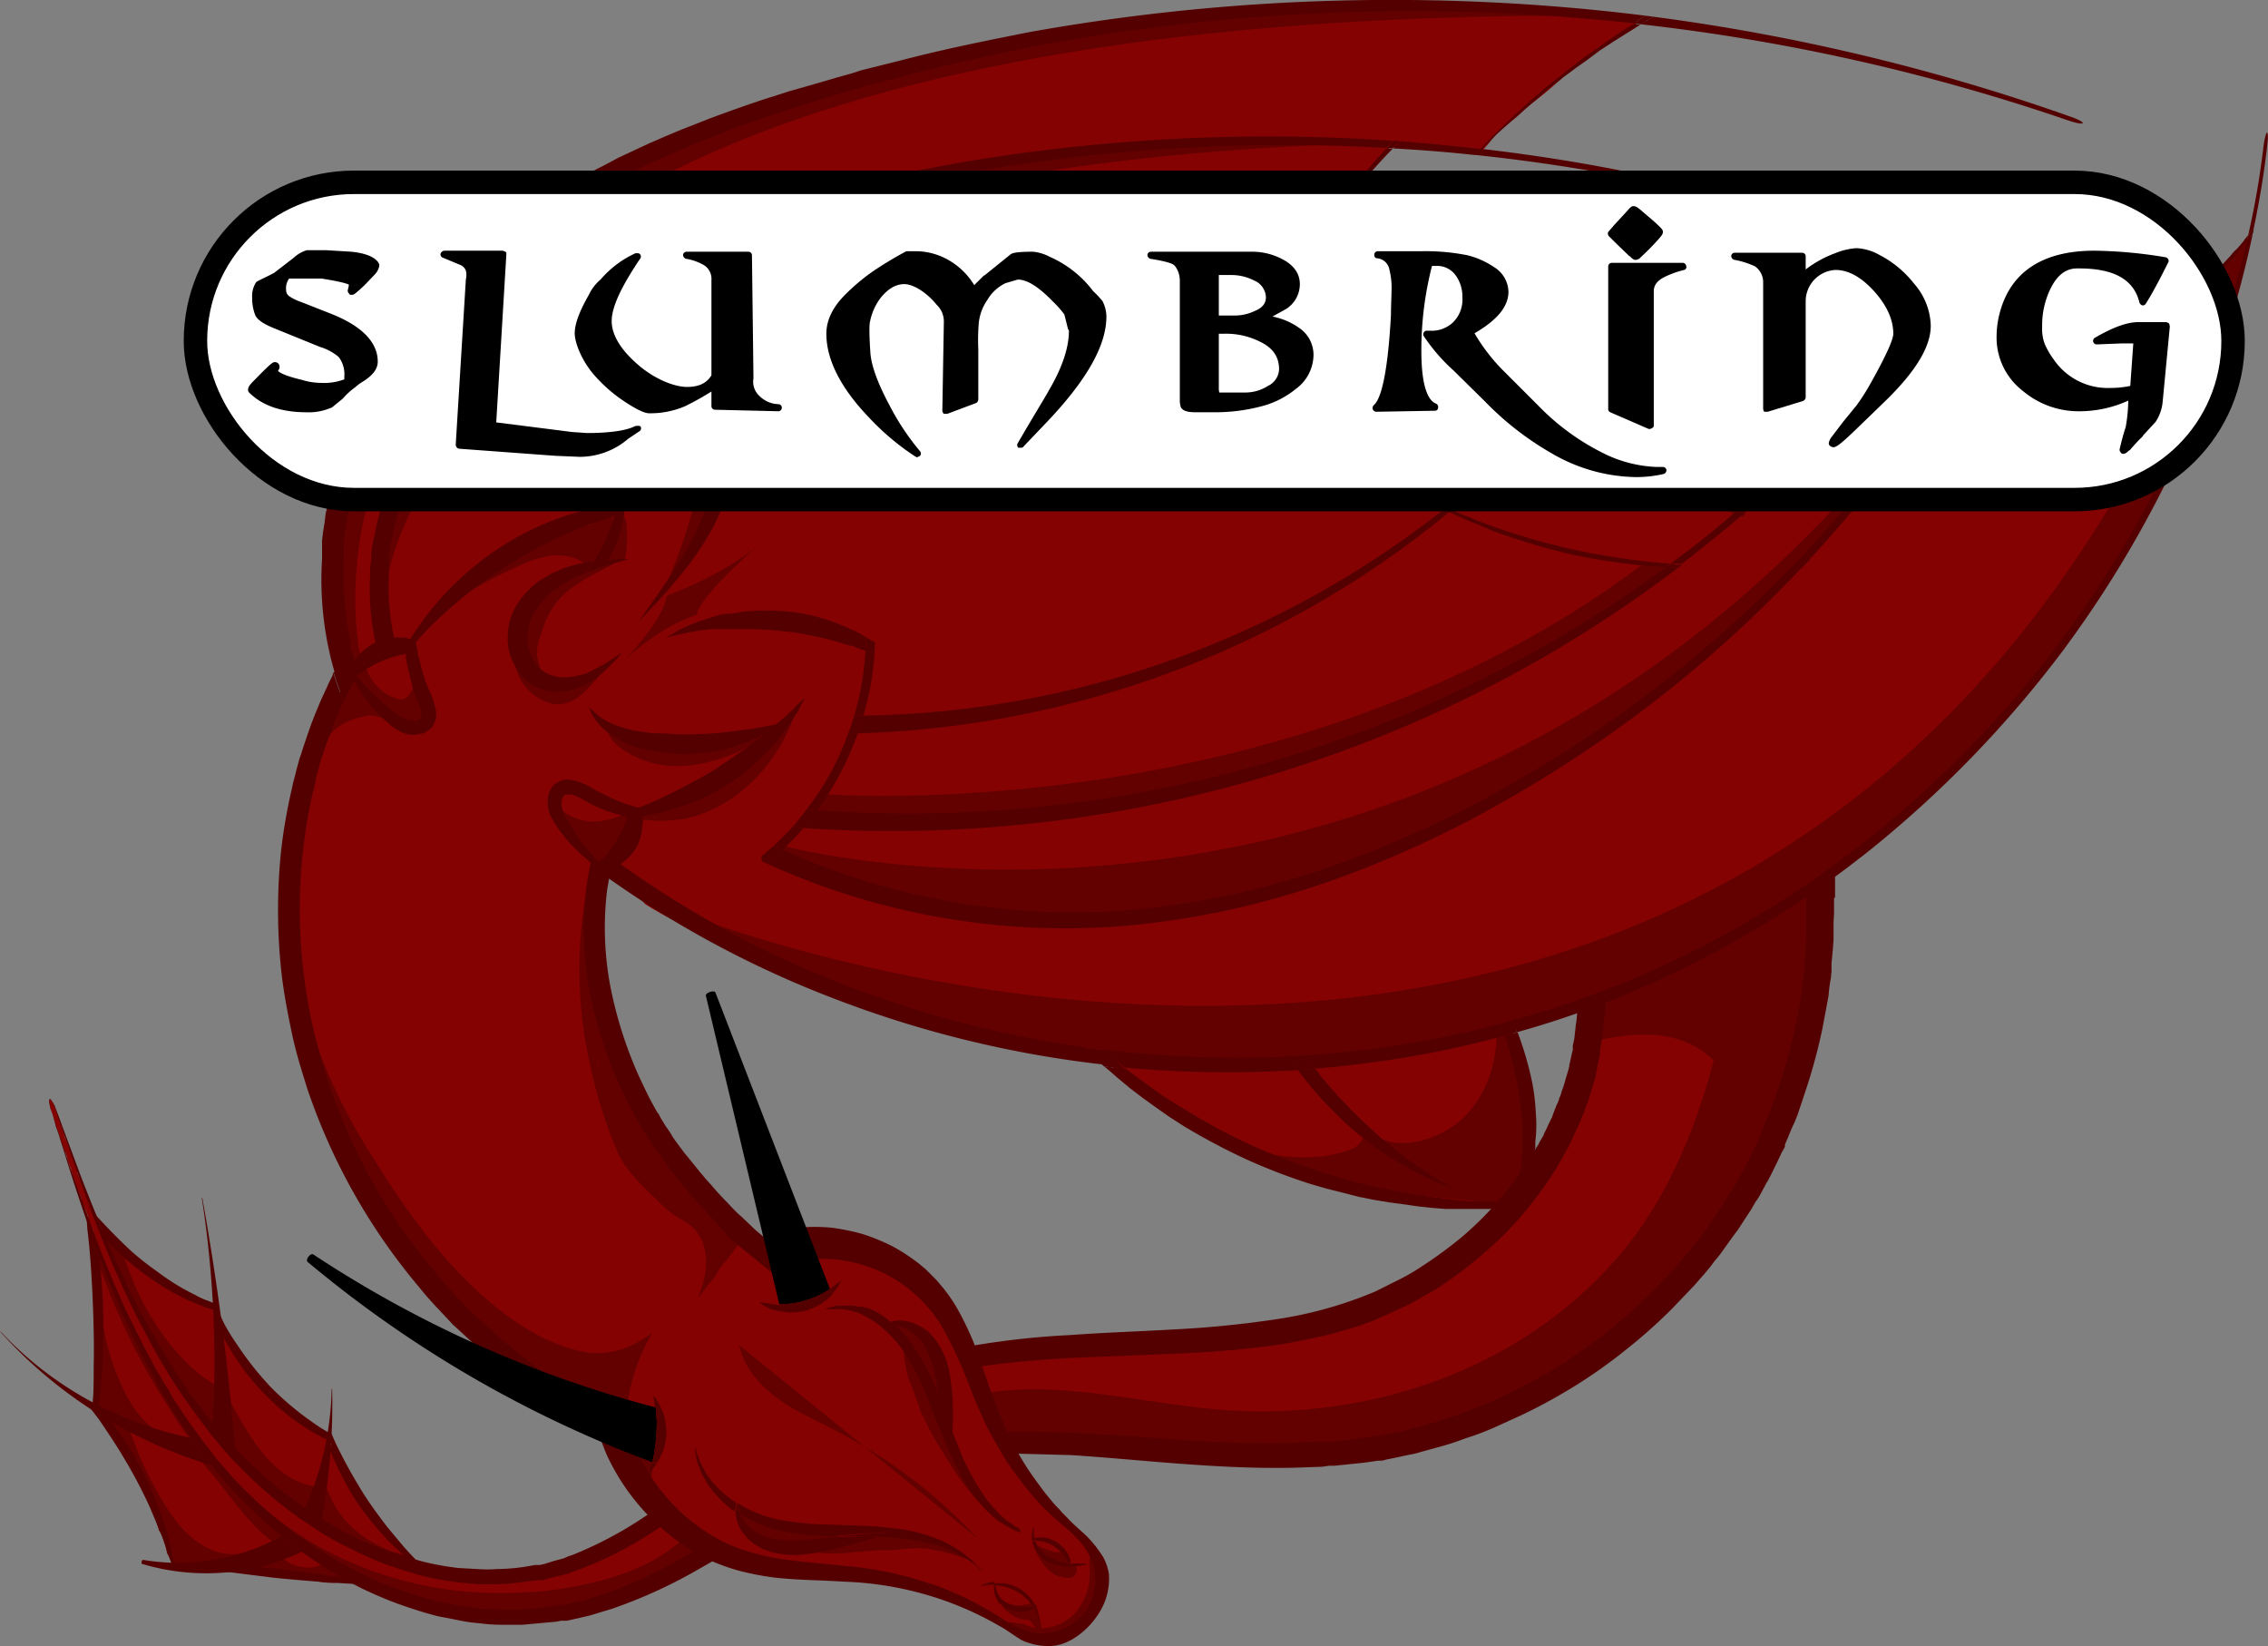 <svg xmlns="http://www.w3.org/2000/svg" viewBox="0 0 447.9 325"><rect x="0" y="0" width="447.9" height="325" fill="#808080" stroke="none"/><title>Logo_svg</title><g id="Colour"><path d="M470.7,134h0a5.2,5.2,0,0,0,.7-2.1.4.4,0,0,0-.6-.2c-.5.6-.8,1.3-1.3,2a29.5,29.5,0,0,1-2.5,2.5l-4.5,4.6a.1.1,0,0,0-.1.1c-7.6,5.6-15.4,11-24,15.3-2.2,1.1-4.6,2.1-6.9,3h-.8a45.8,45.8,0,0,0-6.4,1.5h-.2l-1.6.3a25.3,25.3,0,0,1-4.8.8,2.2,2.2,0,0,0-1.8.8,54.6,54.6,0,0,0-5.7.4,2,2,0,0,0-1.1.6,1,1,0,0,0-.9.1,17.9,17.9,0,0,0-2.2,3.8c-.8,1.5-1.7,3-2.6,4.4a53.8,53.8,0,0,1-5.2,6.4H398l-.6-.3c-2.5-.1-4.8.7-7.3.5s-5.1-.9-7.7-1.3-3.3,1.6-4.8,2.8l-5.5,4.3c-3.2-3.2-7.8-4.3-12-5.6a22.1,22.1,0,0,0-5.9-1.9,38.1,38.1,0,0,0-4.7-.7,12.1,12.1,0,0,0-3.8.1,67.5,67.5,0,0,0-9.6-8.1l-3.9-2.5c-1-1.8-3.1-3-4.6-4.2a59.2,59.2,0,0,0-6.8-4.2.8.8,0,0,0-.9.2c-2.6-1.8-5.4-3.5-8.2-5.1l-6.3-3.3-4.4-2.2c-1.3-1.2-3.4-1.9-4.9-2.6l-6.6-2.8a121.2,121.2,0,0,0-14.5-4.4c-4.9-1.3-9.9-2.2-14.9-3.1l-7.3-1.1-4.2-.6c.7-.8,2.8-.9,3.6-1l5.1-.6c3.4-.4,6.9-.6,10.3-.8,6.9-.3,13.8,0,20.7.2l.7-.2h.1c2.5-2.1,3.4-5.8,5.5-8.3s4.8-4.7,6.8-7.4a.9.9,0,0,0,.2-.8,5.7,5.7,0,0,1,1.8-.3,41.9,41.9,0,0,1,5,.3c3.4.3,6.7.7,10.1,1.2a1.3,1.3,0,0,0,1.3-.6h.1c1.4-1.2,2.2-2.7,3.5-3.9s3.2-2.5,4.7-4,6.2-4.7,8.7-7.7a1,1,0,0,0,.7-.2c3.5-2.8,7.2-5.8,11.3-7.8l1.2-.6a1.1,1.1,0,0,0-1.1-1.9l-.9.5c-.1-.6-.4-1.1-1.1-1a58.1,58.1,0,0,1-12.5-.4c-4.2-.5-8.3-.9-12.5-1.1l-13.2-.6c-4-.2-8.8-1-12.6.4a1.8,1.8,0,0,0-.7.5c-1.2-.5-2.8,0-4.1.1l-5.6.5-10.9.8c-3.5.1-7-.2-10.5.2s-7.2,1-10.8.6a1.4,1.4,0,0,0-1.5,1c-3.5-.3-7.5.9-11,1.5l-11.4,2c-7.4,1.4-15.1,2.8-22.2,5.5l-.3.2a14.6,14.6,0,0,0-5.1.7l-5.3,1.2-10.4,2.9-10.4,3.3a90.3,90.3,0,0,0-9.9,3.6c-.4.2-.7.4-.8.8-3.6,1.3-6.9,3.1-10.4,4.7s-7.4,3-10.9,4.9c-6.7,3.3-12.7,7.9-18.4,12.7a1.4,1.4,0,0,0-.4,1.6c-1.6.9-2.9,2.6-4.2,3.9l-5.3,5.3a62.8,62.8,0,0,0-4.9,5.4c-1.3,1.6-3.1,3.5-3.4,5.6s-2.4,3.9-3.4,5.8-2.6,5.3-3.8,7.9a77.7,77.7,0,0,0-2.8,7.6c-.9,2.7-2.4,5.6-2.7,8.5a1.1,1.1,0,0,0,.6,1.1,26.1,26.1,0,0,0-1.3,6.3,45.1,45.1,0,0,0-.5,10.4,50.9,50.9,0,0,0,1.8,9.3,41,41,0,0,1,1,4.8c.1,1.6-.8,3-.8,4.6a23.3,23.3,0,0,0-2.4,4.1,58.7,58.7,0,0,0-3.1,8.9c-1.5,6.4-4.7,13.9-4.7,20.2A159.2,159.2,0,0,0,87,277a71.4,71.4,0,0,0,1.5,7.8,2.7,2.7,0,0,0-.9,2.9,331.8,331.8,0,0,0,14.2,34.4,2.4,2.4,0,0,0,2.9,1.3c1.8,3.1,3.7,6.1,5.8,9.1a96.3,96.3,0,0,0,14.3,16.9,73.1,73.1,0,0,0,18.9,12.5,42.5,42.5,0,0,1,8.8,5,2.8,2.8,0,0,0-1.4,3.2c1.8,6.7,6.9,12.6,12.7,16.2a34.6,34.6,0,0,0,9.4,4.3,75.7,75.7,0,0,0,12.5,2,117.7,117.7,0,0,1,23.5,4.6,70.5,70.5,0,0,1,10.8,4.1c3.5,1.6,6.7,4,10.3,5.6a10.1,10.1,0,0,0,11.5-2.3,10.4,10.4,0,0,0,2.5-9.8,1.7,1.7,0,0,0-.1-1.2,2.8,2.8,0,0,0-.1-.9c-.7-2.4-2.6-4.5-4.1-6.4a25.3,25.3,0,0,0-4.7-5c-.7-.9-1.2-1-1.9-1.9-2.9-3.3-5.3-5.5-7.3-9.4,16.5.8,33,1.1,49.6,1,8.7,0,17.5,0,26.1-2.1a99.6,99.6,0,0,0,12.8-4,1.6,1.6,0,0,0,.9-.3h.3l8.7-3.5c7.8-3.2,15.4-7.2,21.2-13.4a3.5,3.5,0,0,0,.9-2.5l3.1-2.5a1.8,1.8,0,0,0,.7-.5,93.5,93.5,0,0,0,15.6-17,2.9,2.9,0,0,0,.5-1.9,106.4,106.4,0,0,0,7.4-9.2c6.8-9.7,9.9-21.4,11.5-33,.5-3.5.9-6.9,1.2-10.4a45.4,45.4,0,0,0-.5-10.4,3.7,3.7,0,0,0-.5-1.1c17.6-11.7,32.4-27,45.5-43.5,3.5-4.4,7.6-9,10-14.2h0c1.2-.4,1.7-1.6,2.3-2.7a35.7,35.7,0,0,1,2.5-3.8,45.3,45.3,0,0,0,2.6-4,8.3,8.3,0,0,0,1.4-3.2,1.5,1.5,0,0,0,.9-.6c1.5-2.7,3-5.5,4.4-8.3a48.9,48.9,0,0,0,3.4-8.2l.4-.4a67.6,67.6,0,0,0,3.3-8,73.3,73.3,0,0,0,3-8.6v-.2a7.8,7.8,0,0,0,1.6-3.3,36.7,36.7,0,0,0,1.4-6.4.2.2,0,0,0,0-.3l.3-.7a8.7,8.7,0,0,0,.7-1.7,10.6,10.6,0,0,0,.4-1.9,1.1,1.1,0,0,0-.1-.8C470.1,136.9,470.9,135.4,470.7,134ZM322.3,323.4l-.3.2c-3.1,1.9-5.6,4.7-8.2,7.2a47,47,0,0,1-8.5,6.1,65.2,65.2,0,0,1-8.3,4.3,73.8,73.8,0,0,1-10.2,2.9c-3.5.8-7,1.5-10.6,2s-7.6.3-11.4.6l-23.5,2c-3.8.3-7.6.5-11.4,1s-6.3.8-9.5.3a.8.8,0,0,1-1.3-.1,22.6,22.6,0,0,1-1.1-2.2l-.3-.3-.2-.3h0c-1.6-2.8-2.9-5.8-4.9-8.3a26.6,26.6,0,0,0-7.3-6,36.8,36.8,0,0,0-16.1-5.5,26.4,26.4,0,0,0-8.4.9,9.4,9.4,0,0,1-2.9.6,6.5,6.5,0,0,1-3-1.7c-9.1-7-15.1-16.2-19.8-26.6a.6.6,0,0,1,0-.6,50.8,50.8,0,0,0-2.3-4.7,25.3,25.3,0,0,1-1.9-4.8,102.4,102.4,0,0,1-3.4-11.5,52.1,52.1,0,0,1-1.4-11.8c.1-1.9.3-3.7.4-5.5a11.5,11.5,0,0,1,.8-4.1c.2-.4.5-.5.8-.3s2.6,1.4,3.3,2a26.5,26.5,0,0,1,3.4,3.3,59.3,59.3,0,0,0,9.7,5c3.9,1.8,7.4,3.8,11.1,5.9a58.1,58.1,0,0,0,12,5.2,42.1,42.1,0,0,1,10.3,4.2,39.5,39.5,0,0,1,11.2,3,62.7,62.7,0,0,0,11.9,3.6c4.4.9,8.7,1.9,13.1,2.6l6.4,1.2,3.9.4a.8.8,0,0,1,1.1-.1c3.8,3,8.6,4.5,11.9,8.2a.8.8,0,0,1-.1,1.2c2.4,1.5,4.9,2.9,7.4,4.3s4.9,3.2,7.5,4.5,4,1.3,5.8,2.3a109.2,109.2,0,0,0,21.1,6.3,73.5,73.5,0,0,0,11.5,1.2c3.8.1,7.5.5,11.3.6A.7.7,0,0,1,322.3,323.4Zm15.9-32.1c-.6,2.7-1.3,5.5-2.1,8.2-1.4,4.7-3,9.5-6.1,13.3-.5.7-1.5-.2-1.1-.9,2-3.5,1.4-7.9.7-11.7s-1.8-7.8-2.8-11.8a.6.6,0,0,1,0-1.2h.1l.5-.2a44.3,44.3,0,0,1,4.9-1.3c2-.6,3.8-1.8,5.9-2.2.5-.1.8.2.9.8C339.4,286.6,338.7,288.9,338.2,291.3Z" transform="translate(-27.4 -84)" style="fill:#840202"/><path d="M164.5,389.1c-2.1-1.3-4.3-2.5-6.5-3.7-.3-.1-.5-.2-.7-.1a1.7,1.7,0,0,0-2.1.2c-3.2,3.1-7.9,4.3-11.9,6-2.2.9-4.3,2-6.4,3.1l-7.7,1a3.1,3.1,0,0,0-2.1.1H127l-2.6.2c0-.1,0-.1-.1-.1a1.7,1.7,0,0,0-1.7,0,1.5,1.5,0,0,0-1.6-.3,1.7,1.7,0,0,0-2.5-.6,1.6,1.6,0,0,0-2.5-.4l-.3.4a1.4,1.4,0,0,0-2.4.2,1,1,0,0,0-1-.2l-1.5-1.3-3.2-3a46.9,46.9,0,0,1-5.4-6.4c-3.2-4.2-6-8.8-8.9-13.3.5-.5-3.1-5.3-5.2-6.6a33,33,0,0,1-3.2-1.8c-1-.7-1.7-1.5-3-1.6a13.8,13.8,0,0,1-2.5-2.7c-1.8-2.4-3.4-5-5.1-7.6a32.3,32.3,0,0,0-3.7-5.4c0-.1,0-.1-.1-.2s-.7-2.1-.7-2.3-.2-.2-.3-.3-.2,0-.2-.1l-2.2-1.3c-1.5-.9-4-2.3-6.1-2.3,0-.1,0-.1-.1-.1l-.7-.5-.3-.3h-.3l-.5-.2H59a103.2,103.2,0,0,1-9.6-7.9.4.4,0,0,0-.1-.3l-1-.9a1.3,1.3,0,0,1-.1-.6c-.1-.2-.4-.2-.6-.1l-.6-1h0a21.4,21.4,0,0,0-.9-2.7c-.4-.9-.8-1.8-1.3-2.7h0a6.3,6.3,0,0,0-1-2.9,26.8,26.8,0,0,0-1.2-3c.1,0,.1-.1.1-.2a37.5,37.5,0,0,0-1.7-4.7,16.7,16.7,0,0,0-.8-2,7,7,0,0,0-.6-1.9h0a21.3,21.3,0,0,0-1.1-3.3c-.2-.5-.6-2-1.2-2.3h-.1c0,.1-.1.1-.1.2h0a10.2,10.2,0,0,0,.6,2.5c.3.9.6,1.9.8,2.8a.1.1,0,0,1,.1.1h0c0,.1.1.2.1.3s.1.3.2.5l.3.9a11.3,11.3,0,0,0,.8,2.4h0a1.4,1.4,0,0,0,.2.6.1.1,0,0,0,.1.1h0l.3.8c0,.2.1.3.1.5v.2l.6,1.5a.1.1,0,0,0,.1.1c0,.2.1.5.1.7h0c.1.2.2.3.2.5a7.6,7.6,0,0,0,.4,1.1h0a18.2,18.2,0,0,0,1.1,3h0l.3.8c-.1,0-.1.1-.1.3l.9,1.9h.1a2.4,2.4,0,0,0,.2.8c.1.1.1.2.2.4v.2h0v.2a5.8,5.8,0,0,0,.8,2.2h.1a4.5,4.5,0,0,0,.3,1.1c.2.5.3,1.1.5,1.6a1.9,1.9,0,0,0-.2.8c0,5.8,0,11.7.1,17.5s-1.4,11.1,1,15.7c.3.6,3.1,4.5,4.6,6.6s2.2,4.4,3.5,6.6c2.4,4.1,5,8.6,5.4,13.5a11.7,11.7,0,0,1,.6,2,7.5,7.5,0,0,1,.7,1.2l1.2.2c7.6-.5,13.5.7,20.4.8,3.5,0,7.1,1.6,10.6,1.5s6.3,1,9.6,1.8c6.6,1.4,13.8,3.7,20.5,4.3a52.1,52.1,0,0,0,19.2-2.4,142.4,142.4,0,0,0,20.7-8.4A1.5,1.5,0,0,0,164.5,389.1Z" transform="translate(-27.4 -84)" style="fill:#840202"/><path d="M70.5,358.3c.2-.1.3-.4,0-.5-5-2.8-8.8-7.1-12-11.8a50.7,50.7,0,0,1-4-7.2,56,56,0,0,1-2.6-6.8H52c-.4-2.2-2.4-3.6-4-4.8s-.5,0-.4.2A79.4,79.4,0,0,0,52.3,339c1.8,3.5,3.6,7.1,5.5,10.6s4,7,6.2,10.3c1.1,1.6,2.3,3.2,3.5,4.7a9.5,9.5,0,0,0,1.6,1.9.7.7,0,0,0,.9-.3C71.4,364.2,72.4,360.3,70.5,358.3Z" transform="translate(-27.4 -84)" style="fill:#630100"/><path d="M108.5,392a2,2,0,0,0-.6-.7c0-.1-.1-.1-.2-.2a22.3,22.3,0,0,1-9.9-4.8,18.1,18.1,0,0,1-5.9-8.7c-.1-.2-.4-.2-.3,0h-.3c-.4.1-.4.3-.4.6s-.2,1.7-.4,2.5A7,7,0,0,0,90,384l-.4-.2c.1-.3,0-.6.1-.8a11.5,11.5,0,0,1,.1-1.9,11,11,0,0,1,.4-3.1c.3,0,.3-.3.1-.5h0c.1-.2-.1-.3-.2-.2s-.1.2-.2.2c-4.3-.4-8.1-3.5-10.7-6.7s-5-7.5-7-11.5c-.1-.2-.3-.1-.3.1l.3.9h0a16.3,16.3,0,0,0,.2,8.2,13.5,13.5,0,0,0,4.2,6.3c2.1,1.9,4.1,3.8,6.3,5.5a40.5,40.5,0,0,0,3.4,2.3l2.8,1.7h.3l.7.5h.2a7.2,7.2,0,0,0,2.1,1.8,23.8,23.8,0,0,0,7.5,4.1c1.5.5,3,.8,4.5,1.2s2.6.9,3.9.5A.3.3,0,0,0,108.5,392Z" transform="translate(-27.4 -84)" style="fill:#630100"/><path d="M80.8,384.2c-1.7-1.7-3.4-3.3-5-5.1s-3-3.5-4.6-5.2-2.7-3.4-4.3-2a.3.3,0,0,0,.2.5c1.1,1.5,2.4,2.8,3.5,4.3l3.8,4.8a53.4,53.4,0,0,0,3.9,4.4c1.4,1.3,2.9,2.8,4.7,3.4l.4-.2C83.6,387.1,82.1,385.5,80.8,384.2Z" transform="translate(-27.4 -84)" style="fill:#630100"/><path d="M66.2,368.9c-1.5-2.3-3.2-4.5-4.6-6.7s-3-4.7-4.3-7.1a10.9,10.9,0,0,1-.8-1.5h0a1.9,1.9,0,0,0-.5-1.4l-.5-.7c.2,0,.4-.2.3-.4-1.7-3.2-3.2-6.4-4.6-9.7-.8-1.7-1.5-3.4-2.2-5.1a51.1,51.1,0,0,0-2-4.7c0-.2-.2-.1-.2.1l.3,1.1a4.7,4.7,0,0,0-.5-1c0-.1-.2,0-.1.1a29.1,29.1,0,0,0,1.2,3.9l1.5,3.9c1,2.5,2.1,4.9,3.2,7.3a131.5,131.5,0,0,0,8.2,14.7,62.8,62.8,0,0,0,5.2,7.5C65.9,369.4,66.3,369.1,66.2,368.9Z" transform="translate(-27.4 -84)" style="fill:#630100"/><path d="M74.7,390.8c-6.2.7-11-3.9-14.1-8.7A68.3,68.3,0,0,1,53,366.2a9,9,0,0,0,2.1.8c1.3.4,2.7.4,4,.8h.4l.9.3c.4.1.5-.5.2-.6-5.5-1.9-8.3-7.5-10.3-12.6a45.5,45.5,0,0,1-2.3-8,83.9,83.9,0,0,1-1-8.6h-.3a26.1,26.1,0,0,0,.3,6.2,33,33,0,0,0-.9,8.3c0,2.9.2,5.9.4,8.7.1,1,.8,1.3,1.6,1.8l1.6,1-1.7-.4c-.3,0-.5.2-.4.5a60.6,60.6,0,0,0,4.8,7.6,38.2,38.2,0,0,1,4.4,8.2c.8,2,1.4,4,2,6l.3.4a19.6,19.6,0,0,1,1.3,4.1,16.3,16.3,0,0,1,1.1,2.3,8.2,8.2,0,0,0,3,.7c3.6.3,7-.9,10.2-2.2C75,391.3,75,390.8,74.7,390.8Z" transform="translate(-27.4 -84)" style="fill:#630100"/><path d="M166.3,389.8l-3.2-2.1h0c.3-.2-.1-.7-.4-.4a.1.1,0,0,1-.1.1h-.2c-.2-.1-.3.2-.2.3s.1,0,.1.1c-4.1,3.9-9.4,6.3-14.9,7.9a72.3,72.3,0,0,1-19.1,2.8,73.8,73.8,0,0,1-36.8-8.5,71.6,71.6,0,0,1-16-11.9c-.1-.1-.3.1-.2.2l4.4,4.1a.2.2,0,0,0-.1.3,13.1,13.1,0,0,1,1.1,1.2c0,.1,0,.1.1.2l.8.7.2.3h.1l.4.3c0,.1.1.2.2.3h.1l.6.5.5.6h.2c2.5,2,5.1,4,7.7,5.7a5.9,5.9,0,0,1-4.5.9,6.9,6.9,0,0,1-3.8-1.7c.1-.1,0-.3-.3-.3h-.2c-1.9.4-3.6,1.5-5.4,2.1a.3.3,0,0,0,.1.6c3.2.4,6.5.8,9.6,1.5s5.8,1.4,8.7.5a.3.3,0,0,0,0-.6,18.6,18.6,0,0,1-2.8-2.1,73.6,73.6,0,0,0,18.3,8.3,57.7,57.7,0,0,0,37.6-1.7,91.2,91.2,0,0,0,9.5-4.5l4.7-2.5c1.3-.7,2.6-1.3,3.3-2.6S166.5,389.9,166.3,389.8Z" transform="translate(-27.4 -84)" style="fill:#630100"/><path d="M239.2,393H238c-.2-.1-.3,0-.4.1h-.1c-.1-.2-.3-.1-.5.1s-.2,0-.3.2h0a2.8,2.8,0,0,0-1.1-.8c-.5-.3-1.2-.3-1.6-.7s-.2-.2-.3-.1a.2.2,0,0,0-.2-.2c-.1-.2-.2-.1-.4-.1h0l-.4-.5h.1l1.2.6h.1l.6.3.3.2a.2.2,0,0,0,.3,0h.3l.2.2h.6c.1.2.3.1.4,0a.2.2,0,0,1,.2.2c.2.1.5.2.6,0h.5a.3.3,0,0,0,.6-.2c-.1-.7-.4-2-1.3-2l-1.1.2a3.2,3.2,0,0,1-1.4-.3l-.9-.3c-.4-.2-1.7-.6-1.9-1l.2.3c.1.7-.4.6.3.9h.4c-.4-.1-.5.1-.3.3h-.3l-.6-1.1c-.1-.1-.3,0-.2.1.9,2.4,2.3,4.7,4.7,5.8,0,.1.1.1.2.1h.4c.9.3,2.3.6,2.9-.5S239.9,393.2,239.2,393Z" transform="translate(-27.4 -84)" style="fill:#630100"/><path d="M243.3,391.1a.4.4,0,0,0-.7.2c-.2,1.9.2,3.8-.2,5.8a12.1,12.1,0,0,1-3,5.7,9.6,9.6,0,0,1-6.3,2.7,6.6,6.6,0,0,0-.6-2.5c-.1-.4-.4-.6-.6-1h0c-.1-.2-.2-.3-.2-.4h-.3a.7.7,0,0,0,.1-.9c-.1-.1-.2-.3-.4-.3s-.2.1-.3.2a6.4,6.4,0,0,1-6.3-1.2.9.9,0,0,0,.1,1.1l.9.6a.2.2,0,0,0,0,.3l.4.4h0a8.2,8.2,0,0,0,3.5,2,3.4,3.4,0,0,1,1,0,2.1,2.1,0,0,1,.8.6l.7,1.1-2.3-.8c-.4-.2-4.7-.5-4.9-.8s-.3-.4.2.7,1.8,1.1,2.7,1.5a25.7,25.7,0,0,0,4.7,1.5,11.1,11.1,0,0,0,7.6-2.5,11.7,11.7,0,0,0,3.8-6.3C244.3,396.4,244.7,393.1,243.3,391.1Zm-13.8,11h0Z" transform="translate(-27.4 -84)" style="fill:#630100"/><path d="M186,390.1h0a29.3,29.3,0,0,0,9.8.4l4.8-.4h2.5l3.5-.3c3.2-.4,5.9.3,9,1.1l2.7.9c-.4-1.2-2-2-3.8-2.4a15,15,0,0,0-4.8-1.5,7.4,7.4,0,0,0-4.2-.9h-.8a24.8,24.8,0,0,0-3.8-.2,41.6,41.6,0,0,0-7.7,1.4h-.3a1.4,1.4,0,0,0-.9-1.9c-3.1-.7-6.6,0-9.8-.4a12.4,12.4,0,0,1-4.2-1.1c-1.3-.6-2.2-1.7-3.5-2.3a1.1,1.1,0,0,0-1.5,1.2c.6,2.8,4.7,4.4,7.1,5a20.2,20.2,0,0,0,4.3.5A3.9,3.9,0,0,0,186,390.1Z" transform="translate(-27.4 -84)" style="fill:#630100"/><path d="M213.5,355.2a25.8,25.8,0,0,0-2.3-5.1c-1.3-2-4.1-5.6-6.9-5a.9.9,0,0,0-.6,1c.4,1.3,1.5,1.9,2.4,2.8a12.2,12.2,0,0,1,2.7,3.3,17.7,17.7,0,0,1,1.8,4.5c.5,1.3.6,2.4,2,2.9a.8.8,0,0,0,.9-.3C214.6,358.1,213.9,356.7,213.5,355.2Z" transform="translate(-27.4 -84)" style="fill:#630100"/><path d="M206.8,356.2c.5,1.1.9,2.2,1.3,3.3s.7,1.9,1,2.9a65.8,65.8,0,0,0,4.2,7.9c2.3,3.6,4.7,7.7,7.8,10.6a12.2,12.2,0,0,0,3.2,2h-.2a1.2,1.2,0,0,0-.5-1,26.3,26.3,0,0,1-5.8-6.2,1.3,1.3,0,0,0,.4-1.7c-1.4-3.1-2.9-6.1-4.3-9.2s-2.6-6.4-4.5-9.2a.9.9,0,0,0-.6-.3,21.9,21.9,0,0,0-2.8-6l-.2-.2A29.7,29.7,0,0,0,206.8,356.2Z" transform="translate(-27.4 -84)" style="fill:#630100"/><path d="M142.1,350.8c-9.1-2-17.4-8.6-23.8-15.2s-12.6-15.4-17.7-23.8a109.7,109.7,0,0,1-12.9-28.3c-1.1-4.2-2-8.5-2.8-12.7a130.1,130.1,0,0,0,2.6,16.4,124.9,124.9,0,0,0,17.7,40,118.4,118.4,0,0,0,15.6,19.1,1.5,1.5,0,0,0,1.9.2,30.8,30.8,0,0,0,4.7,4.2,79.4,79.4,0,0,0,9.1,6c3.2,1.7,6.4,3.5,9.6,5a40.4,40.4,0,0,0,5,1.9,36.7,36.7,0,0,1,5.1-16.4C152.1,350.2,147.4,352,142.1,350.8Z" transform="translate(-27.4 -84)" style="fill:#630100"/><path d="M150.7,244.7c-4.4,2.1-9,2.2-12.8-1.1a.5.5,0,0,0-.8.6c0,.1.1.1.1.2a1.6,1.6,0,0,0-.1,1c1.7,3.8,5.2,6.6,8.1,9.5.3.2.8.4,1.1.1a14.3,14.3,0,0,0,3.1-4.2,20.2,20.2,0,0,0,2.7-5A1,1,0,0,0,150.7,244.7Z" transform="translate(-27.4 -84)" style="fill:#630100"/><path d="M111.1,223.2a1,1,0,0,0-.4-.8l-.2-.4c0-.4-.1-.8-.1-1.1a5,5,0,0,0-.3-1.6c-.1-.9-1.1-1.5-1-.6s-.9,3.6-2.8,3.4a8.4,8.4,0,0,1-2.9-1.3,9.2,9.2,0,0,1-3.7-5c-.4-1.2-2.3-.7-2,.5a.8.8,0,0,1,.1.4.6.6,0,0,0-.3.8h.1a1,1,0,0,0-1.4.3c-1.3,2.3-2.7,4.6-4.1,6.9a5.6,5.6,0,0,0-.5.8.9.9,0,0,0,1,1.3c-1,.9-2.4,2.4-2.3,3.8s.4.6.7.4a14.5,14.5,0,0,0,1.9-2.3,9.8,9.8,0,0,1,3.3-2.3c1.5-.6,4-1.5,5.8-.9s3.3,1.2,3.9,2.2,0-.2-.4-.9h-.1a4.9,4.9,0,0,0,3.9.2l.8-.2C111.5,226.1,111.3,224.5,111.1,223.2Zm-10.4-1.5.7.7h-.6a27,27,0,0,1-2.7-3.9A40.3,40.3,0,0,0,100.7,221.7Zm3.7,3.9-1.4-.8-.3-.4a.5.5,0,0,0,.3-.5l1.6,1.3Z" transform="translate(-27.4 -84)" style="fill:#630100"/><path d="M467,136.1C385,354,162.6,264.3,162.6,264.3c34.9,27.4,103.9,30.1,103.9,30.1l28.5-1.6,23.2-3.7,4.9-1.5a1,1,0,0,0-.1.8v.3c-.3,5.8-2.1,11.3-6.2,15.6s-13.3,7.8-18.6,3.3c-.7-.5-1.3-.5-1.4.3a4.3,4.3,0,0,1-2.7,3.1,39,39,0,0,1-4.6,1.2,35.1,35.1,0,0,1-12.1-.5c-1-.3.2,1.1,1.2,1.5h.3a114.6,114.6,0,0,0,15.4,4.8c5.4,1.4,11.2,1.8,16.8,2.4l8.7.9c2,.2,4.2.5,5.8-.9s2.3-4.3,2.7-6.4a29,29,0,0,0,.6-7.8c-.3-6.4-2.2-12.5-4.1-18.5a.9.9,0,0,0-.6-.6l15.9-5q.2,3.4.6,6.9a1.1,1.1,0,0,0,2,.4c5.6-1,11.1-1.9,16.7,0a16.5,16.5,0,0,1,6.4,4c-.2.9-.5,1.8-.7,2.7-3.9,13.5-9.5,26.3-18.9,36.9-18.9,21.3-47.5,31.1-75.6,29.5-16.4-1-32.7-6.1-49.2-3.4l.6,1.1.3.5h0c.9,2.3,2,4.5,3,6.7a.6.6,0,0,0,.7.4c7.1-.4,14.3.4,21.5,1s14.4,1.4,21.6,1.9a114.2,114.2,0,0,0,40.7-3.8,120.2,120.2,0,0,0,18.4-7,1.1,1.1,0,0,0,1.3-.1l3.1-2.5a.8.8,0,0,0,.2-1l3.1-1.8a58.4,58.4,0,0,0,7.4-4.8,73.6,73.6,0,0,0,7.6-7.2l.9-.8,3.9-3.6a45.9,45.9,0,0,0,6-7.2,105.9,105.9,0,0,0,9.3-11.9.7.7,0,0,0,.8-.6c.4-.9.7-1.9,1.1-2.8a25.3,25.3,0,0,0,1.8-3.7h0a38,38,0,0,0,2.6-6.3,139.8,139.8,0,0,0,4.9-15.1,75.5,75.5,0,0,0,2.3-15c.3-4.9.9-10.3-.1-15.1a.5.5,0,0,0-.5-.4l15.2-11.4,18.9-17.8L436,209.4l9.8-14.3,5.6-10.2,7-13.9,3.8-8.5,5.4-15.9,2.5-9.7,1.7-6.3ZM383.3,260.7h0l-1.2.7.4-.3.8-.6Z" transform="translate(-27.4 -84)" style="fill:#630100"/><path d="M182,251s120.5,32.4,213.4-73l3.3-1.2s-27,37.6-71.8,63.3-99.4,35.8-145,13.4C181.9,253.5,178.9,253,182,251Z" transform="translate(-27.4 -84)" style="fill:#630100"/><path d="M190,240.8s91.6,7.3,161.7-45.3l5.5.3s-68.7,57.7-170,49.8Z" transform="translate(-27.4 -84)" style="fill:#630100"/><path d="M166.8,188.9s34.6-60.3,134.2-42.3l-3.9-3.6-18.8-6.2-27.8-5.7s-43.3,2.7-80.4,32.7C170.1,163.8,172.9,174.8,166.8,188.9Z" transform="translate(-27.4 -84)" style="fill:#630100"/><path d="M98.7,214.2S67,87.2,338.3,87.1l-9.9-1.7h-48l-46.5,6.2-56.2,14-41.4,19.1s-56.1,36-40.1,91.7Z" transform="translate(-27.4 -84)" style="fill:#630100"/><path d="M103,204.5s-.4-84.6,188.6-92L264,112l-29,2.7-31.2,5.1-28.5,7.5-28,10.9-20.6,12.9-16.1,19.2-7.4,17.9Z" transform="translate(-27.4 -84)" style="fill:#630100"/><path d="M180.2,227.5a38.3,38.3,0,0,1-15.5,4.7,23.9,23.9,0,0,1-8-.1,17.4,17.4,0,0,1-7.4-4.1,1,1,0,0,0-1.5.4.5.5,0,0,0-.1.7c1,2.2,3.9,3.8,6,4.7a19.4,19.4,0,0,0,8.9,1.4c6.7-.4,12.8-3.6,18.5-6.9C181.9,227.7,181.1,227,180.2,227.5Z" transform="translate(-27.4 -84)" style="fill:#630100"/><path d="M183.3,225.2a35,35,0,0,1-2.6,5.1.9.9,0,0,0-1.5-.6c-3.6,3.4-7.1,7.1-11.4,9.7s-9.3,5-14.1,4.4c-1.1-.2-1.7,1.5-.5,1.8a22.7,22.7,0,0,0,8.2.2h.5c10.3-1.8,18.9-10.5,22.3-20.4C184.4,224.8,183.5,224.6,183.3,225.2Z" transform="translate(-27.4 -84)" style="fill:#630100"/><path d="M151.2,188.6c-.1-1,0-2.2-.9-2.9s-.8.1-.6.5-.3,1.2-.4,2.1,0,.5-.1.9a32.9,32.9,0,0,1-2.6,4.9.5.5,0,0,0,.3.9l-2.6,1.2-.3-.3a14.6,14.6,0,0,0,4.4-9.6.9.9,0,0,0-1.6-.4c-.2.4-.3.2-.5.6s-.5-.2-.4-.6-.8.2-.8.2-.4,1.2-.7,1.3l-2.5.9c-2.9-.2-5.4,1-7.7,2.8h-.1l-.8.5c-.4.3-3.1.4-3,.8-5.2,1.6-7.5,5.4-11.6,9-.5.4-1.3,1.4-.8,1,3.2-2.5,8.1-4.9,11.8-6.6a25.7,25.7,0,0,1,5.9-2,12.1,12.1,0,0,1,3.8,0c.5.1,3.8,1,3.1,1.8s-.7.2-.6.3c-3.9,1.2-7.4,4.9-9.2,8.2s-2.9,9.2-.1,13.1a1.1,1.1,0,0,0-.7.6,24.6,24.6,0,0,1-1.7-2.7c-.3-.6-1.1-.2-1,.4a9.8,9.8,0,0,0,7.5,7.5c4.2.7,7.3-3.5,9.7-6.4.8-.9-.2-1.2-1-.3a9.2,9.2,0,0,1-9.4,2.8,7.2,7.2,0,0,1-1.9-1.1.9.9,0,0,0,.4-.9,25.6,25.6,0,0,1-1-3.4,9.1,9.1,0,0,1,.7-4.3,18.2,18.2,0,0,1,3.3-6.7c2.8-3.3,7-5.2,10.8-7.2a.4.4,0,0,0,.2-.6,6.3,6.3,0,0,0,1.9-.3c.4-.1.5-.3.5-.6A24.5,24.5,0,0,0,151.2,188.6Z" transform="translate(-27.4 -84)" style="fill:#630100"/><path d="M169.7,171.3a10.2,10.2,0,0,0-.3-3.5V167a.8.8,0,0,0-.8-.9,1.3,1.3,0,0,0-.9-.7h0a18,18,0,0,0-.8-3.9,1.1,1.1,0,0,0-1.4-.5c-.2-.4-.9-.3-1.1.1a5.7,5.7,0,0,0-1.3-.8,4.1,4.1,0,0,0-1.1-.7c-.1-.1-.3,0-.4.2a17,17,0,0,0-5.9-.2,37.3,37.3,0,0,0-10.3,2.7,67.6,67.6,0,0,0-9.3,4.7c-3,1.9-6.3,3.8-8.8,6.3-.2.2.1.5.3.4,3-1.6,5.7-3.6,8.5-5.3a69.8,69.8,0,0,1,9.1-4.5,40.1,40.1,0,0,1,9.6-2.6,19.3,19.3,0,0,1,4.8-.1,23,23,0,0,1,2.8.6,17.4,17.4,0,0,1,1.1,1.8,15.5,15.5,0,0,1,1.3,4.8,15,15,0,0,1,.2,2.2,88.6,88.6,0,0,1-.7,13.6h0a99,99,0,0,1-5.4,15.3c-.5,1.2,1.3.1,1.8-1.1s1.9-4,2.8-6.1a.3.3,0,0,0,.5,0c1-.8,1.4-2.6,1.7-3.8a8.4,8.4,0,0,0,.5-1.7,1,1,0,0,0,.5-.7,4.9,4.9,0,0,1,.1-1.2.8.8,0,0,0,1.2-.6,65.7,65.7,0,0,0,1.2-8.9.7.7,0,0,0,.2-.6.8.8,0,0,0,.5-.7A24.6,24.6,0,0,0,169.7,171.3Z" transform="translate(-27.4 -84)" style="fill:#630100"/><path d="M371.5,184.3a5,5,0,0,0-3.1-2.4.9.9,0,0,0-.9.2,19.5,19.5,0,0,0-3.5-1.9,65.1,65.1,0,0,0-7.8-2.7,37.2,37.2,0,0,0-7.5-1.7l-3.8-.2-1.6-.2a.9.9,0,0,0-.3-1.2,53.9,53.9,0,0,1-9.3-7,28,28,0,0,0-6.5-5.9c-.4-.3-.7.2-.4.5,2.3,3.1,5.1,5.8,7.5,8.9,1,1.3,1.8,3.2,3.1,4.3l.7.4a2.9,2.9,0,0,0,2.7,1.1,19.9,19.9,0,0,0,6.4,1,37.4,37.4,0,0,1,8.6,1.7,64.2,64.2,0,0,1,8,2.9c2.2,1.1,4.2,2.7,6.6,3.6S371.9,185,371.5,184.3Z" transform="translate(-27.4 -84)" style="fill:#630100"/><path d="M173.4,349.6c.9,4.3,3.9,7.8,7.4,10.4s7.5,4.3,11.3,6.3a102.1,102.1,0,0,1,28.3,21.4" transform="translate(-27.4 -84)" style="fill:#630100"/><path d="M156.6,372.3c.2-.6-.5-1-1-.8l-.3-.2h-.4l-.2-.3a.9.9,0,0,0-1.6.4c0,.3.1.5.1.7a1.5,1.5,0,0,0,.1.7.9.9,0,0,0,.6.8v.2a.9.9,0,0,0,.7.9v.2a.8.8,0,0,0,.2.4h0c0,.9,1.2.8,1.3,0a1.3,1.3,0,0,1,.1-.6,12.5,12.5,0,0,0,.3-1.9A.8.8,0,0,1,156.6,372.3Z" transform="translate(-27.4 -84)" style="fill:#630100"/><path d="M173.1,327h-.9c-.7-.1-1.1-.7-1.5-1.3a12.2,12.2,0,0,0-3.4-3,26.4,26.4,0,0,1-5.8-6.2c-.7-1.1-1.4-2.3-2.2-3.4l-2.9-4.3q-2.1-3.7-3.9-7.8a.9.9,0,0,0-1.5-.2c-.5-1.2-1.1-2.5-1.6-3.8a.8.8,0,0,0-.4-.4,89,89,0,0,1-2.4-9.9.6.6,0,0,0-.5-.6c-.4-2.3-.7-4.5-1-6.7-.1-.7,0-3.9-.5-3.5-.4-6.5-1.1-9.9-.4-16.3a.5.5,0,0,0-.9-.1,85.8,85.8,0,0,0,.6,34.6,93.1,93.1,0,0,0,5.2,16.8c1.9,4.5,5.1,7.1,8.6,10.6s5.1,3.2,7,5.4c4.5,5.1.5,13.4.5,13.4l3.6-4.5c.8-1.9,2-2.6,3.1-4.3l1.8-2.5c.4-.5,1.3-1.5.4-2a.9.9,0,0,0-.9-.1Zm-27.8-34.2a77.2,77.2,0,0,0,2,8.3c-.8-2.8-1.5-5.5-2.1-8.3Z" transform="translate(-27.4 -84)" style="fill:#630100"/><path d="M151.2,213.9s7.3-7.7,7.9-12.3c0,0,11-3.9,18.1-10,0,0-11.9,10.3-12.2,13.8C165,205.4,158.7,207.1,151.2,213.9Z" transform="translate(-27.4 -84)" style="fill:#630100"/></g><g id="Line"><path d="M245.3,391.5a23.8,23.8,0,0,0-3.4-4.3c-1.3-1.2-2.6-2.3-3.8-3.6l-1-1-.5-.6-.4-.4c-.7-.7-1.3-1.5-1.9-2.2s-2.3-3-3.4-4.6A47.1,47.1,0,0,1,228,370a48.1,48.1,0,0,1-2.5-5.1c-1.5-3.4-2.7-7.1-4-10.7a58.3,58.3,0,0,0-4.6-11,29.6,29.6,0,0,0-3.5-5.2l-1-1.2-1.1-1.1-1.1-1.1-1.2-1a37.4,37.4,0,0,0-5.3-3.5,41.7,41.7,0,0,0-5.8-2.4,44,44,0,0,0-6.3-1.3,34.2,34.2,0,0,0-6.4,0l.8,6.4a27.7,27.7,0,0,1,27.1,12.6,78.7,78.7,0,0,1,4.9,10.1c1.4,3.6,2.8,7.2,4.6,10.8.9,1.7,1.9,3.4,2.9,5.1s2.2,3.3,3.4,4.9,2.7,3.4,4.1,4.9a62.9,62.9,0,0,0,4.7,4.3c2.2,1.9,4.3,4,5.3,6.7a10.7,10.7,0,0,1-1.1,9.8,11,11,0,0,1-8.8,4.5c-4.5-.1-7.7-3.1-11.4-5.1a65.2,65.2,0,0,0-9.3-4.3l-4.4-1.4a69.4,69.4,0,0,0-13.6-2.5c-4.5-.5-9-.8-13.4-1.5a48,48,0,0,1-6.3-1.5,29.9,29.9,0,0,1-5.8-2.5,36.8,36.8,0,0,1-16.3-18.8l-.9-2.4a3.3,3.3,0,0,1-2.7-.2,27.4,27.4,0,0,0-4-1.5,48.3,48.3,0,0,0,2.2,6.4,43.6,43.6,0,0,0,19.6,20.5,39.4,39.4,0,0,0,6.8,2.5,55.8,55.8,0,0,0,6.9,1.3c4.6.5,9.2.5,13.7.8a65.5,65.5,0,0,1,13.2,1.8,64.5,64.5,0,0,1,17.3,6.9c1.5.8,2.9,1.9,4.4,2.8a12.2,12.2,0,0,0,5.4,1.2c3.8.1,7.6-3,9.6-6a12.7,12.7,0,0,0,2.3-8.2A10.7,10.7,0,0,0,245.3,391.5Z" transform="translate(-27.4 -84)" style="fill:#540000"/><path d="M339.4,175h-6.2l1.6.2,4.6.3,4,.4-.8-.7Z" transform="translate(-27.4 -84)" style="fill:#540000"/><path d="M346.7,175.3l-4.1-.2.8.7,3.2.4a48,48,0,0,1,4.8.8,9.3,9.3,0,0,0-1.4-1.4Z" transform="translate(-27.4 -84)" style="fill:#540000"/><path d="M181.9,226.7l-1.3.9a32.5,32.5,0,0,1-4,2.2,36.6,36.6,0,0,1-6.4,2.2,43.1,43.1,0,0,1-8.3.9l-4.3-.4-4-.8a18.6,18.6,0,0,1-6.3-3.2,10.9,10.9,0,0,1-3-3.5c-.1-.3-.3-.5-.3-.7l-.2-.4-.2-.4.3.3.4.4.5.4a11.7,11.7,0,0,0,3.5,2.3,22.7,22.7,0,0,0,6,1.6,20.2,20.2,0,0,0,3.6.3l4,.2c2.8,0,5.4-.1,7.7-.3l6.4-.8,4.3-.8Z" transform="translate(-27.4 -84)" style="fill:#540000;fill-rule:evenodd"/><path d="M180.4,330.1l-.5-.4-.8-.7-2.8-2.4-.6-.6-1.9-1.8h0c-1.2-1-2.2-2.2-3.3-3.3l-1.5-1.6-1.2-1.4-1.1-1.2-.4-.5-.6-.7-2.1-2.6-.4-.5-.6-.7h0l-2-2.7-.4-.6-.4-.7-.4-.6-.5-.7-.5-.8a16.2,16.2,0,0,1-1-1.8h-.1a82.2,82.2,0,0,1-8.8-22.4,61.9,61.9,0,0,1-1.2-21.7q.3-1.8.6-3.3l-3.7-3.1v.5a52.9,52.9,0,0,0-1,5.4,65.6,65.6,0,0,0,1.2,23.2,84.1,84.1,0,0,0,9.3,23.5l1.2,1.9.5.9h0a3.5,3.5,0,0,1,.5.8,2.1,2.1,0,0,1,.4.6l.4.6.6.8c.6.9,1.3,1.7,1.9,2.7l.8,1,.3.4,2.1,2.7h0l.8.8.4.6a5.2,5.2,0,0,1,1,1.1l1.3,1.5h.1l1.5,1.7a45,45,0,0,1,3.4,3.8l1.9,1.8,3.5,2.8,1,.8.5.4,2.9,2.4.9.7.6.5.6.4c0-1.4,0-2.8-.1-4.2a4.9,4.9,0,0,1,.1-1.2Z" transform="translate(-27.4 -84)" style="fill:#540000"/><path d="M93.1,217.3c-.3.7-.7,1.3-1,2.1l-1.3,2.8h0c-.8,1.9-1.6,3.8-2.3,5.8s-1.2,3.5-1.7,5.1l-.3.8c-.2.9-.5,1.8-.7,2.7l-.2.8-.3,1.1-.3,1.4a106.7,106.7,0,0,0-2.1,12.2,114.3,114.3,0,0,0,.1,24.1c.4,3.5,1.1,7.3,2,11.6s1.9,7.3,3.1,11.2a120.6,120.6,0,0,0,22.2,39.3c1.1,1.4,2.2,2.6,3.4,3.9l.3.3,1.4,1.5,1.5,1.6,1,.9,4,3.7,1.5,1.3.6.6,4,3.4h.1l1.5,1.1.6.5,1,.7c1.1.8,2.2,1.7,3.3,2.4h.1l1.3.9c2.4,1.6,4.9,3.2,7.5,4.7l1.1.6.3-.4,2.1-2a4.6,4.6,0,0,1,.7-.7l-2.1-1.2c-2.4-1.4-4.8-3-7.2-4.6l-1.4-.9-3.1-2.3-1-.7-.7-.5-1.3-1.1-4.1-3.3-.6-.5-1.3-1.2h0l-3.9-3.6-1-.9-1.4-1.5-1.3-1.4-.4-.4c-1.1-1.2-2.2-2.4-3.2-3.7a113.6,113.6,0,0,1-21.4-38c-1.2-3.7-2.2-7.3-3-10.7s-1.5-7.8-1.9-11.2a105,105,0,0,1,1.8-34.8l.4-1.5a2.9,2.9,0,0,1,.2-.9c0-.2.1-.3.1-.5v-.3l.7-2.5.2-.8c.6-1.7,1.1-3.3,1.7-4.9h0c.7-1.9,1.4-3.8,2.2-5.6l.6-1.4c-.7-1.8-1.4-3.7-2-5.7Z" transform="translate(-27.4 -84)" style="fill:#540000"/><path d="M93.3,216.8c.6,2,1.3,3.9,2,5.7l.7-1.3.9-2,.4-.7.9-1.6c-.7-1.9-1.2-3.9-1.7-5.8a58.6,58.6,0,0,0-3,5.5Z" transform="translate(-27.4 -84)" style="fill:#540000"/><polygon points="351.9 147.6 351.9 147.6 351.9 147.6 351.9 147.6 351.9 147.6 351.9 147.6" style="fill:#540000"/><path d="M389.8,261.3V258a12.1,12.1,0,0,0-.1-1.9l-2.4,1.6-2.2,1.5-1,.8v9.2a7.6,7.6,0,0,1-.1,1.5c0,1.1-.1,2.1-.2,3.2v1.4a7.8,7.8,0,0,0-.2,1.6c-.2,1-.3,2.1-.4,3.1l-.3,1.5-.2,1.5-.6,3a99.6,99.6,0,0,1-3.2,11.9c-.3.9-.6,1.9-1,2.9l-.5,1.4-.5,1.4-1.2,2.8-.6,1.4v.4l-.2.3-.3.7c-.9,1.8-1.7,3.7-2.7,5.4l-.7,1.3-.8,1.4-.3.7c-.1.1-.2.2-.2.3l-.2.2-.8,1.3c-.5.8-1,1.7-1.6,2.5l-.8,1.3-.9,1.2a22,22,0,0,1-1.7,2.5l-1.8,2.3-.9,1.2-1,1.1-1.9,2.3c-1.3,1.5-2.7,2.9-4,4.3a110.1,110.1,0,0,1-8.8,7.9c-3,2.4-6.2,4.7-9.4,6.8s-6.7,3.9-10.1,5.6c-1.7.9-3.5,1.7-5.2,2.4l-5.3,2.1-5.4,1.7-2.7.8-1.4.3-1.3.4-2.8.6-1.3.2-.7.2h-.7l-2.7.4-2.8.4-2.8.3h-2.7l-5.6.3c-7.3.2-14.6-.1-21.9-.6s-14.5-1.1-21.6-1.4c-4.7-.2-9.5-.3-14.1-.2.8,1.4,1.6,2.9,2.5,4.3l11.4.3c14,.9,28.6,2.8,43.9,2.5l5.7-.2,1.4-.2H291l2.9-.3,2.9-.3,2.8-.4h.8l.7-.2,1.5-.3,2.8-.6,1.5-.3,1.4-.4,2.9-.8a52.2,52.2,0,0,0,5.6-1.8,53.7,53.7,0,0,0,5.6-2.1l5.5-2.5a109,109,0,0,0,10.6-5.8,100.4,100.4,0,0,0,10-7.1,101.7,101.7,0,0,0,9.2-8.2l4.3-4.5,2.1-2.4,1-1.2.9-1.2a25.6,25.6,0,0,0,2-2.6l1.8-2.5.9-1.2.9-1.4,1.7-2.6.8-1.4.3-.4.2-.3.4-.7.7-1.3c.3-.5.5-1,.8-1.4,1-1.9,1.9-3.8,2.8-5.7l.4-.7.2-.4v-.4l.6-1.4c.4-1,.8-2,1.3-3l.6-1.5.5-1.5,1-3a110.1,110.1,0,0,0,3.4-12.5l.6-3.2.3-1.6.3-1.6c.1-1.1.2-2.1.4-3.2s.1-1.1.2-1.6v-1.7l.3-3.2c0-.6.1-1.1.1-1.6v-1.7c0-1,0-2.1.1-3.2v-3.3Z" transform="translate(-27.4 -84)" style="fill:#540000"/><path d="M341,281.8l-.4.2a9.1,9.1,0,0,1-1.7.8,21.9,21.9,0,0,1-.3,3.6l-.3,2.7-.3,1.4v.6a1.3,1.3,0,0,1-.1.6l-.6,2.7v.3a.4.4,0,0,0-.1.3l-.2.7-.4,1.3a18.3,18.3,0,0,1-.8,2.5,5.8,5.8,0,0,1-.5,1.4,1.1,1.1,0,0,1-.2.6c0,.2-.1.3-.2.5s-.7,1.7-1,2.6l-.6,1.2-.6,1.3-.3.6-.2.5-.7,1.2-.3.6-.4.6-.6,1.1a68.9,68.9,0,0,1-13.7,16.2,82.5,82.5,0,0,1-8.4,6.2,40.4,40.4,0,0,1-4.5,2.6l-4.6,2.3a80.2,80.2,0,0,1-19.7,5.5,202.1,202.1,0,0,1-20.3,2c-6.8.4-13.5.6-20.2,1.1a160.6,160.6,0,0,0-21,2.4c.5,1.3,1,2.7,1.4,4h.6c6.3-1,12.7-1.5,19.3-1.9l20.1-.8c6.8-.3,13.8-.8,20.8-1.8,3.5-.6,7.1-1.3,10.6-2.2l5.2-1.5,2.7-1,2.5-1.1,5-2.3,4.9-2.8a80.7,80.7,0,0,0,9-6.7,68,68,0,0,0,8.1-8,79.3,79.3,0,0,0,6.8-9.3l.7-1.2.4-.7.3-.6.7-1.2a5.9,5.9,0,0,0,.4-.8l.3-.6.6-1.3.6-1.3a20.3,20.3,0,0,0,1.1-2.6,5.9,5.9,0,0,0,.4-.8,6.4,6.4,0,0,1,.2-.7l.5-1.3.9-2.9.4-1.3.2-.7c0-.1.1-.3.1-.4v-.4l.6-2.8c.1-.3.1-.6.2-.8v-.8l.2-1.4a28.9,28.9,0,0,0,.4-2.9,58.2,58.2,0,0,0,.5-6v-.2Z" transform="translate(-27.4 -84)" style="fill:#540000"/><path d="M67.4,320.8c-.1-.5-.2-.5-.1,0A211,211,0,0,1,69.4,365l4.4,5.1C72.5,353.5,70.3,337,67.4,320.8Z" transform="translate(-27.4 -84)" style="fill:#540000"/><path d="M93,358.4c0-.3-.1-.3-.1,0a61.1,61.1,0,0,1-5.3,23.5l3.3,2.2A125,125,0,0,0,93,358.4Z" transform="translate(-27.4 -84)" style="fill:#540000"/><path d="M65.1,367.9a70.9,70.9,0,0,1-16.8-5.7,69.4,69.4,0,0,1-20.6-15.1c-.3-.3-.4-.3-.1,0a90.1,90.1,0,0,0,19.9,16.5,91.5,91.5,0,0,0,21.6,9.7c-.8-.9-1.5-1.9-2.3-2.9Z" transform="translate(-27.4 -84)" style="fill:#540000"/><path d="M83,387.3A42,42,0,0,1,55.7,392c-.3-.1-.5.8-.2.8A44.2,44.2,0,0,0,87,390.4l-1-.7Z" transform="translate(-27.4 -84)" style="fill:#540000"/><path d="M166.2,389.3l-3,1.7a98,98,0,0,1-16.1,7.6l-4.1,1.3-4.2,1h-1l-1.1.2-2,.3-4.2.4c-1.4,0-2.7.1-4.1,0l-4.1-.2-4-.5-3.9-.8a59.2,59.2,0,0,1-7.5-2.2,62.2,62.2,0,0,1-7.1-2.9,80.1,80.1,0,0,1-10.7-6.1L85.9,387l-.6-.4c-.1-.2-.3-.3-.4-.4a82,82,0,0,1-8.2-7.1,61.7,61.7,0,0,1-5-5.3l-1.5-1.7L69,370.5l-1.7-2.2c-2.2-2.9-4.2-5.9-6-8.7l-.7-1.3-.8-1.2c-.4-.8-.9-1.6-1.4-2.4L55.9,350c-.8-1.6-1.6-3.1-2.3-4.6l-1.1-2.2-.5-1.1-.5-1.1c-2.6-5.8-4.6-11-6.3-15.6L41,313.8q-1.5-4.8-2.4-7.2c-.5-1.7-.8-2.5-.8-2.5l.7,2.5c.6,1.6,1.3,4,2.3,7.2s2.3,7.2,3.9,11.8,3.5,9.9,6,15.7l.4,1.1.5,1.1,1.1,2.3c.7,1.5,1.4,3.1,2.2,4.7s1.6,3.2,2.5,4.8.9,1.6,1.3,2.5l.7,1.2.8,1.3c1.5,2.5,3.1,5,4.9,7.6l1.7,2.5c.8,1,1.5,2,2.3,2.9a82.2,82.2,0,0,0,6.3,7.1,84.3,84.3,0,0,0,7.6,6.9l3,2.4,1,.7a86.3,86.3,0,0,0,11.8,7.2c2.3,1.1,4.8,2.2,7.3,3.1s5,1.7,7.7,2.4l4.1.8a28.3,28.3,0,0,0,4.2.6,29.7,29.7,0,0,0,4.2.3h4.3l4.4-.4,2.2-.2,1.1-.2h1.1l4.4-1,4.3-1.3a97.3,97.3,0,0,0,16.8-7.6l5.6-3.2A21.9,21.9,0,0,1,166.2,389.3Z" transform="translate(-27.4 -84)" style="fill:#540000"/><path d="M156.8,382.1l-2,1.3a76,76,0,0,1-14.3,7.6l-.9.3-.9.4-1.9.5-1.9.6-.9.2h-1a38.2,38.2,0,0,1-7.5.8,24.1,24.1,0,0,1-3.8,0l-3.7-.2a54,54,0,0,1-7.2-1.3l-3.5-1-3.4-1.1c-2.2-.8-4.3-1.7-6.4-2.7a69.5,69.5,0,0,1-6.6-3.6l-3.3-2.2-1.7-1.2a77.7,77.7,0,0,1-9.7-8.2l-2.4-2.4L69.4,365l-1.2-1.5L64.8,359l-1.5-2.3-1.5-2.3a17.6,17.6,0,0,1-1.4-2.3L59,349.9l-2.5-4.4-2.3-4.3c-.7-1.4-1.4-2.8-2-4.2l-1.9-4-1.7-3.8c-2.1-5-3.9-9.5-5.4-13.4l-3.7-10-1.3-3.5-.8-1.3h-.2a.3.3,0,0,0-.1.2v.3c0,.2.1.4.1.6a12.3,12.3,0,0,0,.4,1.6l.2.5-.2-.5a15.7,15.7,0,0,1-.3-1.6,1.3,1.3,0,0,1-.1-.6v-.3c0-.1,0-.1.1-.1h.1l.7,1.3c.4,1,.7,2.2,1.2,3.5s2.1,6.1,3.5,10,3,8.5,5.1,13.6l1.6,3.9,1.8,4c.6,1.4,1.3,2.8,2,4.3s1.4,2.9,2.2,4.3A118.3,118.3,0,0,0,67,364.5l2.2,2.9,1.1,1.3a20,20,0,0,0,1.9,2.2l1,1.2,1.7,1.7a82.6,82.6,0,0,0,9.8,8.6l2,1.5.8.5.9.6,2.1,1.4a57.6,57.6,0,0,0,6,3.3,66.2,66.2,0,0,0,6.6,3l3.5,1.2,3.6,1.1a58.6,58.6,0,0,0,7.5,1.4l3.9.4h3.9c1.4-.1,2.7-.1,4-.3l4.1-.5h1l1-.3,2-.5,2-.5,1-.4.9-.3a74.1,74.1,0,0,0,15.1-7.7l2.8-1.9Z" transform="translate(-27.4 -84)" style="fill:#540000"/><path d="M70.2,342.2v-.6l-.6-.3-1.2-.5a12.8,12.8,0,0,1-2.4-1.1l-1.2-.6-1.3-.7a47.8,47.8,0,0,1-5-3.3,59.3,59.3,0,0,1-5.1-4c-2.6-2.4-5-4.9-7.2-7.3a44,44,0,0,1,2.1,5c1.2,1.3,2.5,2.5,3.8,3.7a63.1,63.1,0,0,0,5.3,4.1,43.9,43.9,0,0,0,5.3,3.2l1.4.7,1.3.6,2.5,1,1.2.4,1.2.4h.1A6.4,6.4,0,0,1,70.2,342.2Z" transform="translate(-27.4 -84)" style="fill:#540000;fill-rule:evenodd"/><path d="M89.1,364.8a57.2,57.2,0,0,1-8.3-7,62.2,62.2,0,0,1-6.7-8.5,37.7,37.7,0,0,1-2.5-4.1c-.4-.9-.9-1.8-1.2-2.6l.3,2.9a.8.8,0,0,1-.1.7,37.2,37.2,0,0,0,2.1,3.9,45.3,45.3,0,0,0,6.8,9,46,46,0,0,0,8.7,7.1,33.2,33.2,0,0,0,4.1,2.2,7.6,7.6,0,0,1,.1-1.5A30.2,30.2,0,0,1,89.1,364.8Z" transform="translate(-27.4 -84)" style="fill:#540000;fill-rule:evenodd"/><path d="M111.9,394.4l-.7-.7-.8-.8-1.9-2-1.1-1.2-1.1-1.3-2.5-3c-1.6-2.1-3.4-4.5-5-7.1s-3.1-5.3-4.3-7.7a35.2,35.2,0,0,1-1.6-3.5h-.1v2.3a1.3,1.3,0,0,1-.3.8l.5,1.2a76.1,76.1,0,0,0,4.1,8,61.7,61.7,0,0,0,5.5,7.2,36.3,36.3,0,0,0,2.7,2.8l1.3,1.2,1.2,1.1,2.2,1.8.9.7.8.5,1.5,1Z" transform="translate(-27.4 -84)" style="fill:#540000;fill-rule:evenodd"/><path d="M98.6,396.3c-.2,0-.3-.2-.4-.4-4.4-.6-10.2-1.5-16.7-2.2l-6.3-.6a1.6,1.6,0,0,1-1.2.6H72.6a3.4,3.4,0,0,1-2.2.4h-.2l11.1,1.4c7.8.8,14.8,1.2,19.3,1.4Z" transform="translate(-27.4 -84)" style="fill:#540000;fill-rule:evenodd"/><path d="M61.9,393.1l-.3-1.3c-.2-.9-.4-2-.7-3.1s-.3-1.2-.4-1.8l-.6-1.9c-.4-1.4-1-2.7-1.5-4.2a76.2,76.2,0,0,0-4.4-9.2,87.2,87.2,0,0,0-5.8-8.4l-.8-.9a8.3,8.3,0,0,1-2.2-.3l1.7,2.2c1.7,2.5,3.6,5.3,5.4,8.4a93.8,93.8,0,0,1,4.6,8.8l1.7,4c.3.7.5,1.3.8,1.9L60,389l1,3,.5,1.2v.3H62Z" transform="translate(-27.4 -84)" style="fill:#540000;fill-rule:evenodd"/><path d="M46.9,330.7c-.6-1.3-1.1-2.6-1.6-3.9a18,18,0,0,0-.8-2.1c.1.8.1,1.6.2,2.4.5,4.1.8,8.7,1,13.4s.3,9.3.2,13.5c0,2,0,4-.1,5.8a9.2,9.2,0,0,0-.1,1.6,2.8,2.8,0,0,1,1.2.4c.1-.6.1-1.2.2-1.9s.3-3.8.5-5.9c.2-4.1.3-8.7.1-13.6C47.5,337.1,47.2,333.8,46.9,330.7Z" transform="translate(-27.4 -84)" style="fill:#540000;fill-rule:evenodd"/><path d="M172.7,381.5a3.5,3.5,0,0,1,.1-.6v-.2a18.1,18.1,0,0,1-3.3-2.6,16.1,16.1,0,0,1-4-5.9l-.4-1.1a3.1,3.1,0,0,1-.2-.8l-.2-.7v.7a3.1,3.1,0,0,0,.1.9l.2,1.1a7.8,7.8,0,0,0,.5,1.4l.3.8a3.6,3.6,0,0,0,.4.9l.5.8a4.1,4.1,0,0,0,.5.9l.3.5.4.4.3.5.4.4a21.6,21.6,0,0,0,3.8,3.5C172.6,382.1,172.7,381.7,172.7,381.5Z" transform="translate(-27.4 -84)" style="fill:#540000"/><path d="M221.2,394l-.6-.6-.8-.8a4.7,4.7,0,0,0-1-1l-.7-.5-.7-.6a28.7,28.7,0,0,0-3.6-2.1,32.3,32.3,0,0,0-10.3-2.7c-4-.5-8.3-.5-12.8-.7a45.1,45.1,0,0,1-6.5-.5,25.9,25.9,0,0,1-5.8-1.2,23.7,23.7,0,0,1-5.3-2.5h0a1.3,1.3,0,0,0,.1.6,4.8,4.8,0,0,0,.4,1.5,27.8,27.8,0,0,0,4.2,2.2c3.8,1.5,8.3,2,12.9,2.2h1.2l5.7-.5,5.3-.2-2.4.8,2.9.2a39.7,39.7,0,0,1,10,1.8,20.2,20.2,0,0,1,3.6,1.7l.8.4.7.4,1.1.8.9.7a1.7,1.7,0,0,0,.6.6l.5.5Z" transform="translate(-27.4 -84)" style="fill:#540000"/><path d="M185.2,388.1a18.4,18.4,0,0,1-6.4-.6l-1.3-.5-1.1-.7a9.3,9.3,0,0,1-1.8-1.6,9.5,9.5,0,0,1-1-1.7l-1-.6a10.9,10.9,0,0,0,.8,3.1,9.1,9.1,0,0,0,1.7,2.3,6.9,6.9,0,0,0,1.3,1.1l1.5.9a16.5,16.5,0,0,0,7.4,1.2,42.3,42.3,0,0,0,7-1.2l5.6-1.5,2.6-.8h-8.9A62.7,62.7,0,0,1,185.2,388.1Z" transform="translate(-27.4 -84)" style="fill:#540000"/><path d="M173.2,381.5a1.3,1.3,0,0,1-.1-.6h-.2v.2a3.5,3.5,0,0,0-.1.6c0,.2-.1.6-.1.9l1,.6A4.8,4.8,0,0,1,173.2,381.5Z" transform="translate(-27.4 -84)" style="fill:#540000"/><path d="M197.6,386.9l-5.7.5h8.6l2.4-.8Z" transform="translate(-27.4 -84)" style="fill:#540000"/><path d="M228.6,385.7l-.7-.3-.8-.6-1.1-.7c-.1-.2-.3-.3-.5-.5l-.6-.5-2.5-2.8a50.1,50.1,0,0,1-5-8.8l-1.9-4.8c.1-1.3.1-2.9.1-4.6a48.5,48.5,0,0,0-.7-7.1,15.6,15.6,0,0,0-3-6.8l-1.2-1.3a11,11,0,0,0-1.4-.9,7.7,7.7,0,0,0-2.7-1.1,6,6,0,0,0-3.3.1,16.2,16.2,0,0,0-4.6-2.8h-.5l-.4-.2h-1l-.8-.2h-3.5l-1,.3-.7.2-.5.2h2.2a11.2,11.2,0,0,1,5.8,1.4,18.5,18.5,0,0,1,3.4,2.3l.2.2a21.6,21.6,0,0,1,3.5,3.8,44,44,0,0,1,3,5c.9,1.8,1.8,3.8,2.6,5.9s2.1,5.4,3.2,7.9a22.1,22.1,0,0,0,1.2,2.7l.6,1.3a33.6,33.6,0,0,0,5.7,8.7,32,32,0,0,0,2.8,2.6l.7.4.6.4,1.1.6.9.5.7.2.6.2Zm-22-37.5a28.9,28.9,0,0,0-2.4-2.5l2,.6a9.6,9.6,0,0,1,2,1.3l.9.9.8,1.1a20.2,20.2,0,0,1,2.2,6l.6,3.6A46.2,46.2,0,0,0,206.6,348.2Z" transform="translate(-27.4 -84)" style="fill:#540000"/><path d="M246.8,132.8a153.9,153.9,0,0,1,17.8,2,159.6,159.6,0,0,1,78,40.3l4.1.2,3.3.3a164.3,164.3,0,0,0-85-42.8l-7.9-1.3-4.6.5Z" transform="translate(-27.4 -84)" style="fill:#540000"/><path d="M234.3,132.6c4.2-.1,8.3,0,12.5.2l5.7-.8,4.6-.5c-3.2-.5-6.5-.9-9.7-1.2S238.6,131.7,234.3,132.6Z" transform="translate(-27.4 -84)" style="fill:#540000"/><path d="M234.3,132.6A182.1,182.1,0,0,0,199.2,144l-3.2,1.4-1.5.8-1.6.7-6.1,3.2a97,97,0,0,0-11.8,7.4,61.2,61.2,0,0,0-4.9,4,10.5,10.5,0,0,1,1.5,3,.4.4,0,0,1,.1.3,58.5,58.5,0,0,1,5.4-4.5,94.8,94.8,0,0,1,11.3-7.3,57,57,0,0,1,6-3.2l1.5-.8,1.5-.7,3.1-1.5a180.9,180.9,0,0,1,46.3-14C242.6,132.6,238.5,132.5,234.3,132.6Z" transform="translate(-27.4 -84)" style="fill:#540000"/><path d="M168.1,159.3a12.4,12.4,0,0,0-2.7-1.7,11.1,11.1,0,0,0-3-.8,18.3,18.3,0,0,0-5.7-.1,38.1,38.1,0,0,0-5.1,1.2l-2.4.8-2.2.8a69.5,69.5,0,0,0-8.2,3.9,73.3,73.3,0,0,0-6.5,4.3,56.6,56.6,0,0,0-8.4,7.6l-1.2,1.3-.8,1-.7.8.8-.7,1-.9,1.3-1.1a81.6,81.6,0,0,1,9.1-6.4c1.9-1.1,4.2-2.4,6.6-3.5a59.4,59.4,0,0,1,8.1-3.2l2.2-.7,2.2-.6a38.9,38.9,0,0,1,4.7-.9,13.5,13.5,0,0,1,4.5.1l2.1.7a5.4,5.4,0,0,1,1.8,1.1,6.9,6.9,0,0,1,1.6,1.8l2.9-2.6A13.7,13.7,0,0,0,168.1,159.3Z" transform="translate(-27.4 -84)" style="fill:#540000"/><path d="M168.6,167.8a21.7,21.7,0,0,1,.4,2.5,35.1,35.1,0,0,1-.7,9.2,44.2,44.2,0,0,1-2.8,8,59.5,59.5,0,0,1-3.5,6.7c-2.4,4-4.7,7.1-6.2,9.3l-2.3,3.3,2.8-3a101.6,101.6,0,0,0,7.3-8.5,63.1,63.1,0,0,0,4.3-6.6,46.1,46.1,0,0,0,3.5-8.4,30.7,30.7,0,0,0,1.3-10.2,19.1,19.1,0,0,0-1-5.3Z" transform="translate(-27.4 -84)" style="fill:#540000"/><path d="M170.1,161.5l-2.9,2.6a8.9,8.9,0,0,1,.8,1.7,7.6,7.6,0,0,1,.6,2l3.1-3a.4.4,0,0,0-.1-.3A10.5,10.5,0,0,0,170.1,161.5Z" transform="translate(-27.4 -84)" style="fill:#540000"/><path d="M185,223l-.7.7a3,3,0,0,1-.8.8,19.9,19.9,0,0,1-2.1,1.9l-1.2,1.1-1.4,1.1-3,2.4-7.3,5c-2.7,1.6-5.3,3-7.7,4.2l-3.5,1.7-1.6.7-1.5.6-1.2.4h0c.2.1.2.2.2.4a5.9,5.9,0,0,1-.2,1.3l1.7-.3,1.6-.2,1.8-.4,4-1.2a41.9,41.9,0,0,0,8.4-3.9,50.1,50.1,0,0,0,7.4-5.8,38.4,38.4,0,0,0,2.8-3,13.4,13.4,0,0,0,1.1-1.4l1-1.4a14.3,14.3,0,0,0,1.6-2.4l.7-1,.4-.9.9-1.6Z" transform="translate(-27.4 -84)" style="fill:#540000;fill-rule:evenodd"/><path d="M150.7,181.7a11.1,11.1,0,0,0-.2-1.9c0-.3-.1-.5-.1-.8v-.6l-.3-1.2a10.9,10.9,0,0,1-.1,1.2v.7a1.7,1.7,0,0,0-.1.7l-.3,1.9-.2,1.1h0l1.4-.6Z" transform="translate(-27.4 -84)" style="fill:#540000"/><path d="M148.9,184.6v.6l-.4,1.3a36,36,0,0,1-2.2,5.6l-1.5,2.7,2.7-.2.9-1.7a22.8,22.8,0,0,0,2-6.1l.3-1.4v-.3a.4.4,0,0,1,.1-.3v-.7c0-.4.1-.7.1-1l-1.7,1Z" transform="translate(-27.4 -84)" style="fill:#540000"/><path d="M150.7,182.2l-1.4.6L149,184h0l1.7-1v-.9Z" transform="translate(-27.4 -84)" style="fill:#540000"/><path d="M149.4,195l2.2-.6h-2.3l-2,.2-.9,1.3Z" transform="translate(-27.4 -84)" style="fill:#540000"/><path d="M146.3,215.4l-3,1.5a15.1,15.1,0,0,1-3.8.8,7.7,7.7,0,0,1-4-.7,6.6,6.6,0,0,1-1.7-1.2,8.1,8.1,0,0,1-1.2-1.8,8.9,8.9,0,0,1-1-4.6,5,5,0,0,1,.2-1.2,1.3,1.3,0,0,1,.1-.6v-.5a9.1,9.1,0,0,1,1.1-2.2,15.7,15.7,0,0,1,3-3.7,23.6,23.6,0,0,1,7.1-4.1,17.6,17.6,0,0,0,1.4-2.3l-1.5.3a27.2,27.2,0,0,0-4.3,1.1l-2.3,1-2.4,1.4a17.2,17.2,0,0,0-4.2,4.3,15.9,15.9,0,0,0-1.5,2.9l-.2.8a2.9,2.9,0,0,0-.2.9,9.9,9.9,0,0,0-.2,1.7,10.7,10.7,0,0,0,1.6,6.6,8.6,8.6,0,0,0,2.1,2.6,10.7,10.7,0,0,0,2.7,1.6,10.2,10.2,0,0,0,5.7.3,13.8,13.8,0,0,0,4.3-1.7,17.3,17.3,0,0,0,2.9-2.3l1.9-1.9,1.5-1.7-1.9,1.3Z" transform="translate(-27.4 -84)" style="fill:#540000"/><path d="M143.6,196.9l2.8-1,.9-1.3-2.7.2a17.6,17.6,0,0,1-1.4,2.3Z" transform="translate(-27.4 -84)" style="fill:#540000"/><path d="M191.3,338.5,168.7,280c-.2-.6-2,0-1.9.6l14.5,60.9a16.4,16.4,0,0,0,4.7-.6A17.5,17.5,0,0,0,191.3,338.5Z" transform="translate(-27.4 -84)"/><path d="M180,341.5l-1.9-.3h-.8l.6.4a14.8,14.8,0,0,0,1.8.9l1.9.5-.3-1.4Z" transform="translate(-27.4 -84)" style="fill:#540000"/><path d="M193.2,337.4l.4-.6-.6.4-1.5,1.2h-.2l.5,1.1.3-.5A4.8,4.8,0,0,0,193.2,337.4Z" transform="translate(-27.4 -84)" style="fill:#540000"/><path d="M186,340.9a16.4,16.4,0,0,1-4.7.6l.3,1.4,1.1.2a12.5,12.5,0,0,0,3.8-.3,12,12,0,0,0,5.3-3.2l-.5-1.1A17.5,17.5,0,0,1,186,340.9Z" transform="translate(-27.4 -84)" style="fill:#540000"/><path d="M156.5,371.5c.1-.4.1-.9.2-1.3a25.8,25.8,0,0,0,.3-2.9c.1-1.1.1-2.1.1-3a5.7,5.7,0,0,1-.1-1.3c0-.4-.1-.7-.1-1.1a226.5,226.5,0,0,1-67.6-30.2c-.6-.4-1.7,1.1-1.1,1.5a232.1,232.1,0,0,0,68,39.5h0Z" transform="translate(-27.4 -84)"/><path d="M157.8,361.6a4.1,4.1,0,0,1-.5-.9,2.1,2.1,0,0,1-.4-.6l-.4-.5v.6c0,.2.1.4.1.7s.1.6.2,1h0l1.2.3Z" transform="translate(-27.4 -84)" style="fill:#540000"/><path d="M156,373.5l-.3.7-.2.6.5-.4.5-.6.6-.8-.9-.3A3.1,3.1,0,0,0,156,373.5Z" transform="translate(-27.4 -84)" style="fill:#540000"/><path d="M157.7,371.9l.6-1.3a15,15,0,0,0,.7-3.2,16.9,16.9,0,0,0-.3-3.3c-.1-.5-.3-.9-.4-1.4a.8.8,0,0,1-.2-.5l-1.2-.3c0,.4.1.7.1,1.1a5.7,5.7,0,0,0,.1,1.3c0,.9,0,1.9-.1,3a25.8,25.8,0,0,1-.3,2.9c-.1.4-.1.9-.2,1.3l-.3,1.1h0l.9.3h0Z" transform="translate(-27.4 -84)" style="fill:#540000"/><path d="M231.7,387.8v-.2a3,3,0,0,1-.1-1.6v-.5h0l-.2.4a4.2,4.2,0,0,0-.2,1.7v.3h.5Z" transform="translate(-27.4 -84)" style="fill:#540000"/><path d="M241.5,392.7a8.3,8.3,0,0,1-1.6,0H239v.6h.9l1.7-.3.6-.2Z" transform="translate(-27.4 -84)" style="fill:#540000"/><path d="M238.4,392.6a8.8,8.8,0,0,1-3.6-1.1,6.7,6.7,0,0,1-2.2-1.8,6.1,6.1,0,0,1-.7-1.4h-.7a7.1,7.1,0,0,0,.8,1.8,6.3,6.3,0,0,0,2.3,2.3,9.1,9.1,0,0,0,3.1.9h1.3c-.1-.1-.1-.3-.2-.4Z" transform="translate(-27.4 -84)" style="fill:#540000"/><path d="M231.6,401.6a2.1,2.1,0,0,1,.4.6,8.2,8.2,0,0,1,.6,1.6.6.6,0,0,1,.1.4v-.5c-.1-.4-.2-1-.4-1.7s-.1-.4-.2-.6l-.5.2Z" transform="translate(-27.4 -84)" style="fill:#540000"/><path d="M224,397a10.6,10.6,0,0,1,4.3,1.3,9.7,9.7,0,0,1,3.1,2.9h.6l-.8-1.3a8.5,8.5,0,0,0-2.4-2.2,9.6,9.6,0,0,0-3.1-1.1H224Z" transform="translate(-27.4 -84)" style="fill:#540000"/><path d="M223.9,396.4h-.8a12.2,12.2,0,0,0-1.7.5l-.4.2h.5l1.6-.2h.6c.1-.2.1-.4.2-.6Z" transform="translate(-27.4 -84)" style="fill:#540000"/><path d="M227.1,400.9a5.8,5.8,0,0,1-2-1.3,3.8,3.8,0,0,1-.9-1.8,2.4,2.4,0,0,1-.2-.8h-.3v.9a4,4,0,0,0,.8,2.2,4.7,4.7,0,0,0,2.2,1.7,5.8,5.8,0,0,0,2.8.4,5.3,5.3,0,0,0,2.1-.6.8.8,0,0,0-.2-.4A8.1,8.1,0,0,1,227.1,400.9Z" transform="translate(-27.4 -84)" style="fill:#540000"/><path d="M231.5,401.1h-.1a.8.8,0,0,1,.2.4h.1l.5-.2c-.1-.1-.1-.3-.2-.4Z" transform="translate(-27.4 -84)" style="fill:#540000"/><path d="M224,396.5h-.1c-.1.2-.1.4-.2.6h.3Z" transform="translate(-27.4 -84)" style="fill:#540000"/><path d="M235.8,389.5a8.1,8.1,0,0,1,2.6,3.1h.5a6,6,0,0,0-.7-2,8.9,8.9,0,0,0-1.9-2,8.7,8.7,0,0,0-2.5-1,7,7,0,0,0-2.1.1l.2.5A7,7,0,0,1,235.8,389.5Z" transform="translate(-27.4 -84)" style="fill:#540000"/><path d="M238.9,392.7h-.5v.3c.1.1.1.3.2.4h.3v-.6Z" transform="translate(-27.4 -84)" style="fill:#540000"/><path d="M231.9,388.3l-.2-.5h-.5v.4h.7Z" transform="translate(-27.4 -84)" style="fill:#540000"/><path d="M472.5,129c1.1-5.3,2-10.6,2.6-15.9.5-3.8-.2-3.9-.7-.1a166.3,166.3,0,0,1-3,17.4l1.1-1.4Z" transform="translate(-27.4 -84)" style="fill:#540000"/><path d="M295.7,308l2.5,1.9.6.5.6.4,1.2.8,1.1.8,1.2.7,2.2,1.3c1.3.8,2.7,1.4,3.8,2l1.6.7,1.4.6,2.6,1-2.4-1.4-1.3-.7-1.4-1-3.6-2.4-2-1.5a3.9,3.9,0,0,0-1-.8l-1-.9-1.1-.9-.6-.4-.5-.5-2.3-2.1a97.8,97.8,0,0,1-9.2-9.8,6.4,6.4,0,0,0-1-1.3l-3.4.3,2.2,2.8A76.6,76.6,0,0,0,295.7,308Z" transform="translate(-27.4 -84)" style="fill:#540000"/><path d="M325.6,322.9l-.5,1.1a1.7,1.7,0,0,1-.2.5l-.2.4-.3.6-.2.5.3-.4.5-.6.2-.4.3-.4.7-1a4.3,4.3,0,0,1,.4-.7h-.9A.8.8,0,0,1,325.6,322.9Z" transform="translate(-27.4 -84)" style="fill:#540000"/><path d="M327.1,298.3c.3,2,.6,3.8.8,5.7a47,47,0,0,1,.2,5.2v1.3c0,.4-.1.8-.1,1.2a16.4,16.4,0,0,1-.2,2.3l-.3,2.2-.2,1v1c-.2.6-.3,1.2-.5,1.7s-.3,1-.5,1.5h1.1a11.7,11.7,0,0,0,.5-1.1,8.7,8.7,0,0,0,.7-1.7l.2-.5.2-.5.3-1a18,18,0,0,0,.6-2.2,20.5,20.5,0,0,0,.5-2.4c.1-.5.1-.9.2-1.3v-1.3a26.1,26.1,0,0,0,.1-5.6,40.9,40.9,0,0,0-.7-6,65.6,65.6,0,0,0-2.9-10l-2.5.7A87.3,87.3,0,0,1,327.1,298.3Z" transform="translate(-27.4 -84)" style="fill:#540000"/><path d="M326.1,321.4h-1.3l-4.4-.2h-2.3l-2.5-.2-2.5-.3-2.6-.3-2.7-.4-1.4-.2-1.4-.3-2.9-.5-2.9-.6-2.9-.7-3-.8-3.1-.9-3.1-1c-4.1-1.4-8.4-3-12.6-4.9s-8.2-4.1-11.9-6.3l-2.8-1.7-2.7-1.7-2.5-1.8-2.5-1.8-2.4-1.8h-.2l-4-.4.5.4,2.2,1.9,2.4,2,2.5,1.9,2.5,1.8,2.7,1.9,2.8,1.8a127.5,127.5,0,0,0,12.2,6.5,115.6,115.6,0,0,0,13,5l3.1.9,3.2.8,3.1.8,3,.6,3,.5,3,.4,1.4.2,1.4.2,2.8.3,2.6.2h12.8a3,3,0,0,0,.4-1Z" transform="translate(-27.4 -84)" style="fill:#540000"/><path d="M326.1,321.5a3,3,0,0,1-.4,1h.9l.3-.6.3-.5h-1.1Z" transform="translate(-27.4 -84)" style="fill:#540000"/><path d="M244.9,293.9l-1-1-2-1.9-.2-.2a216.5,216.5,0,0,1-49.5-13.1,199.3,199.3,0,0,1-43.8-24.2h-.1a.4.4,0,0,1-.3.6,14,14,0,0,1-3.4.8h-.5a201.7,201.7,0,0,0,46.8,25.8,215.3,215.3,0,0,0,52.8,13.3l1.8.2Z" transform="translate(-27.4 -84)" style="fill:#540000"/><path d="M471.1,131.6A206.2,206.2,0,0,1,460.4,165a221.3,221.3,0,0,1-26.9,46.7,214.2,214.2,0,0,1-37.7,38.4,197.3,197.3,0,0,1-46.2,27.3,199.1,199.1,0,0,1-23.6,8.1l.6,1.3a4.2,4.2,0,0,0,.4,1,182.3,182.3,0,0,0,23.5-8.3A201.5,201.5,0,0,0,397,251.6a221,221,0,0,0,37.7-39,219.1,219.1,0,0,0,26.7-47.1,201.1,201.1,0,0,0,10.9-35.4Z" transform="translate(-27.4 -84)" style="fill:#540000"/><path d="M246.3,292.2l1.2.9,2,1.7a229.7,229.7,0,0,0,34.2.5l-1.8-2.7a214.7,214.7,0,0,1-36.7-1.4h.1Z" transform="translate(-27.4 -84)" style="fill:#540000"/><path d="M298.1,293.8a195.8,195.8,0,0,0,26.4-5.3c-.1-.3-.1-.6-.2-.9a8.8,8.8,0,0,1-.5-1.5,194.1,194.1,0,0,1-26.1,5.1c-4.1.5-8.3.9-12.5,1.2l1.9,2.6C290.8,294.7,294.5,294.3,298.1,293.8Z" transform="translate(-27.4 -84)" style="fill:#540000"/><path d="M287.1,295l-1.9-2.6-3.3.2,1.8,2.7Z" transform="translate(-27.4 -84)" style="fill:#540000"/><path d="M326,285.5l-2.2.6a8.8,8.8,0,0,0,.5,1.5c.1.3.1.6.2.9l2.5-.7a4.2,4.2,0,0,1-.4-1Z" transform="translate(-27.4 -84)" style="fill:#540000"/><path d="M247.5,293.1l-1.2-.9-1-.9h-1.2l-2.4-.3.2.2,2,1.9,1,1,.6.5,4,.4Z" transform="translate(-27.4 -84)" style="fill:#540000"/><path d="M472.5,129l-1.1,1.4-.3,1.2,1.2-1.5a5.2,5.2,0,0,0,.2-1.1Z" transform="translate(-27.4 -84)" style="fill:#540000"/><path d="M431.6,121.6c1.2-2.6.6-2.9-.6-.3a246.8,246.8,0,0,1-22.6,41.3h1.5A242.5,242.5,0,0,0,431.6,121.6Z" transform="translate(-27.4 -84)" style="fill:#540000"/><path d="M398.1,176.7l1.7-.5.5-.2c3.2-4.2,6.3-8.6,9.3-13.1h-1.4C405,167.6,401.6,172.2,398.1,176.7Z" transform="translate(-27.4 -84)" style="fill:#540000"/><path d="M470.4,131.7l-1.2,1.4a8.6,8.6,0,0,0-1.3,1.4l-1.4,1.5-.7.7-.7.7-1.5,1.5-1.6,1.5-1.7,1.4-1.7,1.5-1.8,1.4-1.9,1.4a98.7,98.7,0,0,1-8.3,5.4,89,89,0,0,1-8.8,4.3l-2.2.9-2.2.8-2.1.8-2.1.6-2.1.6-2,.6-1,.2-1,.3-2,.4-1.9.3-1.8.4-3.4.4-3.2.3h-.9l-.3.4h1.3l3.1-.2,3.5-.4,1.8-.3,1.9-.3,2-.4,1-.2,1-.2,2.1-.5,2.1-.6,2.1-.6,2.2-.8,2.2-.7,2.2-.9a93.1,93.1,0,0,0,9-4.4,98.7,98.7,0,0,0,8.3-5.4l1.9-1.5,1.8-1.4,1.8-1.5,1.6-1.5,1.6-1.5,1.5-1.6.7-.7.7-.8,1.4-1.4,1.2-1.5,1.2-1.5.3-.4.3-1.2A14.7,14.7,0,0,0,470.4,131.7Z" transform="translate(-27.4 -84)" style="fill:#540000"/><path d="M408.4,162.6l-.2.3h1.4l.3-.4Z" transform="translate(-27.4 -84)" style="fill:#540000"/><path d="M398.1,176.7l-.9,1.1,2.2-.6.9-1.2-.5.2Z" transform="translate(-27.4 -84)" style="fill:#540000"/><path d="M367.7,180a55.8,55.8,0,0,0-11.3-3.5l-6.4-.9a9.3,9.3,0,0,1,1.4,1.4l4.7.9a59.1,59.1,0,0,1,10.8,3.9,37.5,37.5,0,0,1,4.4,2.4l1.8-1.5A34,34,0,0,0,367.7,180Z" transform="translate(-27.4 -84)" style="fill:#540000"/><path d="M385,194.2l3.8-4.2c3.7-4.2,7.2-8.4,10.6-12.8l-2.2.6c-3.1,3.9-6.2,7.6-9.5,11.2l-3.6,3.9h.1Z" transform="translate(-27.4 -84)" style="fill:#540000"/><path d="M384.2,193h-.1l-1.8,1.9.8,1.4,1.9-2Z" transform="translate(-27.4 -84)" style="fill:#540000"/><path d="M357.3,195.3h2.3q6.6-5.1,12.9-10.5l-1.2-.8C366.8,188.1,362.1,191.8,357.3,195.3Z" transform="translate(-27.4 -84)" style="fill:#540000"/><path d="M380.7,177.5l-1.3-.4-6.3,5.6,1.1.7Z" transform="translate(-27.4 -84)" style="fill:#540000"/><path d="M373.1,182.7l-1.8,1.5,1.2.8,1.7-1.6Z" transform="translate(-27.4 -84)" style="fill:#540000"/><path d="M409.8,144.7c1.5-2,1-2.3-.5-.4a262,262,0,0,1-29.2,32.2l1.2.3h.1A247.1,247.1,0,0,0,409.8,144.7Z" transform="translate(-27.4 -84)" style="fill:#540000"/><path d="M381.1,177.6a31.7,31.7,0,0,0,9.5,1.2,28.4,28.4,0,0,0,6.6-1l.9-1.1a35.7,35.7,0,0,1-7.5,1.1,33.7,33.7,0,0,1-9.2-1,2.3,2.3,0,0,1-.7.7Z" transform="translate(-27.4 -84)" style="fill:#540000"/><path d="M380.1,176.5l-.7.6,1.3.4a2.3,2.3,0,0,0,.7-.7h-.1Z" transform="translate(-27.4 -84)" style="fill:#540000"/><path d="M198.2,209.7l-.9-.6-.5-.2-.5-.3-2.1-.9a36.9,36.9,0,0,0-9.9-2.8,45.4,45.4,0,0,0-10.4-.1l-2.3.4h-1l-1.1.2-1.9.6-1.8.6a20.8,20.8,0,0,0-3,1.2l-1.2.5-.9.6-1.8,1,2-.5,1-.2,1.3-.3,3-.5,1.8-.2h6.2a82.1,82.1,0,0,1,9.5.6,77.4,77.4,0,0,1,9.4,2l2.1.7h.5l.4.2,1,.4,1.2.4a24.4,24.4,0,0,0,.1-2.7C198.4,209.7,198.3,209.7,198.2,209.7Z" transform="translate(-27.4 -84)" style="fill:#540000"/><path d="M198.3,212.5a54.4,54.4,0,0,1-2.2,12.8h1.8a54.9,54.9,0,0,0,2.2-12.1l-1.2-.5Z" transform="translate(-27.4 -84)" style="fill:#540000"/><path d="M200,210.7l-1.6-.9a24.4,24.4,0,0,1-.1,2.7l.6.2,1.2.5c0-.7.1-1.5.1-2.3Z" transform="translate(-27.4 -84)" style="fill:#540000"/><path d="M196.8,228.8h-1.9a53.4,53.4,0,0,1-8.2,15l2.1.2A59.8,59.8,0,0,0,196.8,228.8Z" transform="translate(-27.4 -84)" style="fill:#540000"/><path d="M178.6,254.4l-.5-.2Z" transform="translate(-27.4 -84)" style="fill:#540000"/><path d="M186.1,247.5l-2.2-.2c-1.2,1.3-2.4,2.5-3.7,3.7l1.8.8C183.4,250.4,184.8,249,186.1,247.5Z" transform="translate(-27.4 -84)" style="fill:#540000"/><path d="M382.3,194.8a246.1,246.1,0,0,1-57.2,44.4l-4.4,2.5-4.4,2.3-4.5,2.2-4.6,2.1c-6.1,2.8-12.4,5.2-18.7,7.4a163.7,163.7,0,0,1-39.2,8.1,140.2,140.2,0,0,1-67.3-12l-2.7,2.4a1,1,0,0,1-.7.2,142.2,142.2,0,0,0,71,12.4,164.5,164.5,0,0,0,39.8-8.6c6.4-2.2,12.7-4.8,18.8-7.6l4.6-2.2,4.6-2.3,4.4-2.4,4.4-2.5a248.2,248.2,0,0,0,56.9-45Z" transform="translate(-27.4 -84)" style="fill:#540000"/><path d="M179.3,254.2l2.7-2.4-1.8-.8-2.2,1.9a.9.9,0,0,0,.1,1.3l.5.2A1,1,0,0,0,179.3,254.2Z" transform="translate(-27.4 -84)" style="fill:#540000"/><path d="M303.5,228a251.7,251.7,0,0,0,55.3-31.9h-2.5a252.2,252.2,0,0,1-53.7,29.9A256.1,256.1,0,0,1,188.8,244c-.8,1.2-1.8,2.3-2.7,3.5A259.2,259.2,0,0,0,303.5,228Z" transform="translate(-27.4 -84)" style="fill:#540000"/><path d="M188.8,244l-2.1-.2c-.9,1.2-1.8,2.4-2.8,3.5l2.2.2C187,246.3,188,245.2,188.8,244Z" transform="translate(-27.4 -84)" style="fill:#540000"/><path d="M257.1,217.3a189.9,189.9,0,0,0,56.5-32.2l-.5-.2-.6-.3a189.7,189.7,0,0,1-114.6,40.7c-.3,1.2-.7,2.3-1.1,3.5A193.6,193.6,0,0,0,257.1,217.3Z" transform="translate(-27.4 -84)" style="fill:#540000"/><path d="M197.9,225.3h-1.8a35.9,35.9,0,0,1-1.2,3.5h1.9C197.2,227.6,197.6,226.5,197.9,225.3Z" transform="translate(-27.4 -84)" style="fill:#540000"/><path d="M314.1,184.7a168.7,168.7,0,0,0,13.2-12.2c1-1,.6-1.5-.5-.5A177,177,0,0,1,313,184.2h.3Z" transform="translate(-27.4 -84)" style="fill:#540000"/><path d="M353.8,195a141.1,141.1,0,0,1-15.7-2.5,135.3,135.3,0,0,1-15.4-4.4l-3.3-1.2-.8-.3-.8-.4-1.6-.6-2.1-.9-.5.4,2.4,1.1,1.5.7.8.3.8.3,3.3,1.4a140.6,140.6,0,0,0,15.4,4.6,124.4,124.4,0,0,0,15.9,2.3l2.6.2,1-.7Z" transform="translate(-27.4 -84)" style="fill:#540000"/><path d="M313.3,184.3H313l-.5.4.6.3.5.2.5-.4Z" transform="translate(-27.4 -84)" style="fill:#540000"/><path d="M358.2,195.4h-.9l-1,.7h2.5l.8-.6h-1.4Z" transform="translate(-27.4 -84)" style="fill:#540000"/><path d="M352.4,87.1a405.8,405.8,0,0,0-121.5,3.2c-8.6,1.7-17.1,3.4-25.5,5.6L199,97.5l-1.6.4-1.5.5-3.2.9-6.2,1.8-3.2.9-3.1,1c-4.2,1.3-8.3,2.8-12.4,4.3l-6.1,2.4-3.1,1.3-3,1.3-1.5.7-1.5.7-3,1.4-3,1.6-1.4.7-1.5.8-2.9,1.7-2.9,1.7-1.4.8-1.4,1-2.8,1.8-2.7,2-1.4,1-1.3,1-2.7,2.1-2.6,2.2-1.3,1.1-1.2,1.2-2.5,2.3-2.3,2.5-2.4,2.5-4.3,5.4c-.7,1-1.4,1.9-2,2.9l-1,1.4-.9,1.5a81.8,81.8,0,0,0-6.4,12.5,78.2,78.2,0,0,0-4.5,13.4c-.2,1.2-.5,2.3-.7,3.5l-.4,1.8-.2,1.7-.3,1.8-.2,1.8v3.6a65.2,65.2,0,0,0,2.5,22.4l.2-.2a58.6,58.6,0,0,1,3-5.5,65.4,65.4,0,0,1-1.4-16.5v-3.3l.2-1.7c.1-.6.1-1.1.2-1.7l.3-1.6.3-1.7c.2-1.1.4-2.2.7-3.3a81.3,81.3,0,0,1,4-12.7,89,89,0,0,1,6.1-11.9l.8-1.4,1-1.4a25.3,25.3,0,0,1,1.8-2.7c1.3-1.8,2.7-3.6,4.1-5.2s1.5-1.7,2.2-2.5l2.3-2.4,2.3-2.3,1.2-1.1,1.2-1.1,2.5-2.1,2.5-2.1,1.3-1,1.3-1,2.7-1.9,2.7-1.8,1.3-.9,1.4-.9,2.8-1.7,2.8-1.6,1.4-.8,1.5-.8,2.9-1.5,2.9-1.4,1.4-.7,1.5-.7,3-1.3,3-1.3,6-2.4c4-1.6,8.1-3.1,12.2-4.4l3.1-1,3.1-1,6.2-1.9,3.2-.9,1.5-.5,1.6-.4,6.3-1.6c8.3-2.3,16.8-4,25.2-5.8A404,404,0,0,1,350,88.6l.8-.5Z" transform="translate(-27.4 -84)" style="fill:#540000"/><path d="M436.2,107a404.3,404.3,0,0,0-82.3-19.7l-2.4,1.5a396.4,396.4,0,0,1,84.4,19C439.5,109,439.7,108.2,436.2,107Z" transform="translate(-27.4 -84)" style="fill:#540000"/><path d="M390.8,129.1A350,350,0,0,0,320,113.4l-1.2,1.2a358.3,358.3,0,0,1,71.8,15.1C393.6,130.6,393.8,130,390.8,129.1Z" transform="translate(-27.4 -84)" style="fill:#540000"/><path d="M320.3,113.2l2.8-2.8,3.2-2.9,3.7-3.2,2-1.7,2-1.7a18.4,18.4,0,0,0,2.2-1.7l1.1-.8,1.2-.9,2.4-1.7,2.4-1.8,2.6-1.7,2.7-1.7,2.7-1.7h.2l-1.5-.2-1.9,1.2-2.7,1.8-2.5,1.8-2.5,1.7-2.3,1.8-1.2.9-1.1.9-2.2,1.7-2,1.7-2,1.7-3.6,3.3-3.2,3.1a35,35,0,0,0-2.7,2.8.8.8,0,0,0-.4.4h.3Z" transform="translate(-27.4 -84)" style="fill:#540000"/><path d="M319.7,113.4l-1.2,1.2h.3l1.2-1.2Z" transform="translate(-27.4 -84)" style="fill:#540000"/><path d="M352.4,87.1l-1.6,1-.8.5,1.5.2,2.4-1.5Z" transform="translate(-27.4 -84)" style="fill:#540000"/><path d="M302.5,113.3c5.3.3,10.7.7,16,1.3l1.2-1.2c-5.3-.6-10.5-1.1-15.8-1.5l-.7.7A4.6,4.6,0,0,0,302.5,113.3Z" transform="translate(-27.4 -84)" style="fill:#540000"/><path d="M302.6,111.8a361.5,361.5,0,0,0-84.4,4.1c-7.2,1.3-14.4,2.6-21.5,4.3l-5.3,1.3-1.3.3-1.3.4-2.7.7-5.3,1.4-2.6.7-2.6.8c-3.5,1-7,2.2-10.5,3.4l-5.1,1.9-2.6,1-2.5,1-1.3.5-1.2.6-2.6,1.1-2.4,1.2-1.3.6-1.2.6-2.5,1.3-2.4,1.3-1.2.7-1.1.7-2.4,1.5-2.3,1.5-1.2.8-1.1.8-2.2,1.7-2.2,1.7-1.1.9-1,.9-2.1,1.8-2,2-1.9,1.9c-1.3,1.4-2.5,2.8-3.7,4.3s-1.1,1.4-1.6,2.2l-.9,1.1-.7,1.2a72.3,72.3,0,0,0-5.5,9.8,65.5,65.5,0,0,0-3.7,10.5,23,23,0,0,0-.6,2.8l-.3,1.3-.3,1.4a6.8,6.8,0,0,1-.2,1.4v1.4l-.2,1.4v1.4a50.6,50.6,0,0,0,1.4,15,6.1,6.1,0,0,1,3.7-1,45.7,45.7,0,0,1-1.4-13.8v-3.9a6.9,6.9,0,0,0,.2-1.3l.2-1.3.3-1.3a24.4,24.4,0,0,1,.6-2.6,58.9,58.9,0,0,1,3.4-10,56.1,56.1,0,0,1,5.1-9.3l.7-1.1.8-1.1a17.7,17.7,0,0,1,1.6-2.2c1.1-1.4,2.2-2.7,3.4-4l1.8-1.9,1.9-1.9,2-1.8,1-.9,1-.9,2.1-1.6,2.2-1.7,1-.8,1.1-.7,2.3-1.5,2.2-1.4,1.2-.8,1.1-.6,2.4-1.4,2.4-1.2,1.2-.7,1.2-.6,2.4-1.1,2.4-1.2,1.3-.5,1.2-.5,2.5-1.1,2.5-1,5.1-1.9c3.4-1.2,6.8-2.4,10.3-3.4l2.6-.8,2.6-.8,5.2-1.4,2.6-.8,1.3-.3,1.3-.4,5.3-1.3c7-1.8,14.2-3.1,21.3-4.5a362.7,362.7,0,0,1,82.6-4.9l1.3-1.3Z" transform="translate(-27.4 -84)" style="fill:#540000"/><path d="M358.5,150.6A184.7,184.7,0,0,0,307,132a161.9,161.9,0,0,0-17.2-2.5l-.9,1.6c6,.5,11.9,1.3,17.9,2.4a178.3,178.3,0,0,1,51.4,17.8C359.9,152.2,360.2,151.6,358.5,150.6Z" transform="translate(-27.4 -84)" style="fill:#540000"/><path d="M252.3,129.7l-4.9.6c3.2.3,6.5.7,9.7,1.2a173.3,173.3,0,0,1,31.4-.4l.8-1.7A176,176,0,0,0,252.3,129.7Z" transform="translate(-27.4 -84)" style="fill:#540000"/><path d="M290.1,129.1l1.1-1.8,1.3-1.9c.8-1.3,1.9-2.7,2.9-4.1a99.7,99.7,0,0,1,7.1-8h-1.3a83.4,83.4,0,0,0-6.4,7.6c-1.1,1.5-2.1,2.9-2.9,4.2l-1.2,2-1.1,1.9-.3.5h.5Z" transform="translate(-27.4 -84)" style="fill:#540000"/><path d="M289.3,129.4l-.8,1.7h.4l.9-1.6Z" transform="translate(-27.4 -84)" style="fill:#540000"/><path d="M302.5,111.9l-1.3,1.3h1.3a4.6,4.6,0,0,1,.7-.7l.7-.7h-1.4Z" transform="translate(-27.4 -84)" style="fill:#540000"/><path d="M149.8,183.9a.3.3,0,0,0,.1-.2c0-.2,0-.3.1-.4h-.1l-2.7.4-2.8.6-1.5.4-1.4.4a58.5,58.5,0,0,0-12.6,5.3,59.4,59.4,0,0,0-10.9,8.1,57,57,0,0,0-7.3,8.3c-.9,1.3-1.8,2.5-2.4,3.6l-.2.4.9.6h0l.3-.4,2.8-3a101.9,101.9,0,0,1,8-7.1,106.5,106.5,0,0,1,10.8-7.2,76.5,76.5,0,0,1,11.6-5.6l1.4-.6,1.3-.4,2.7-.9,1.3-.4Z" transform="translate(-27.4 -84)" style="fill:#540000;fill-rule:evenodd"/><path d="M154.1,243.7l-2.2-.7-1.3-.4a42.8,42.8,0,0,1-4.4-2l-1.1-.5-1.1-.7a16.9,16.9,0,0,0-2.7-1.2l-1.8-.3a3.6,3.6,0,0,0-2,.6,2.4,2.4,0,0,0-.8.6,2.4,2.4,0,0,0-.6.9,3.4,3.4,0,0,0-.5,1.7,6.3,6.3,0,0,0,.4,3.1,15.7,15.7,0,0,0,1.3,2.3,30.8,30.8,0,0,0,5.8,6.4A12.5,12.5,0,0,0,145,255a5.5,5.5,0,0,0,1.4.9h.9a9.2,9.2,0,0,0,2.8-1.4,10.2,10.2,0,0,0,3.1-3.4,10.6,10.6,0,0,0,1.1-4.4,2,2,0,0,0,.1-.7Q154.3,244.6,154.1,243.7Zm-4.4,5.3a19.3,19.3,0,0,1-3.8,5.1c0,.1-.1.1-.1.2a14.9,14.9,0,0,1-1.7-1.8,47.1,47.1,0,0,1-4.7-6.6,6,6,0,0,1-1.1-3.8l.3-.8a.2.2,0,0,1,.2-.2l.2-.2h1.4a13.8,13.8,0,0,1,2.2,1l1.2.7,1.2.6a30.6,30.6,0,0,0,4.8,1.7l1.5.4A14.8,14.8,0,0,1,149.7,249Z" transform="translate(-27.4 -84)" style="fill:#540000"/><path d="M109.5,210.5a17,17,0,0,0,.4,2.2,3.5,3.5,0,0,0,.3,1.4,46.1,46.1,0,0,0,1.3,4.6l.5,1.2.5,1.1a19.9,19.9,0,0,1,.9,2.9,5.1,5.1,0,0,1,.1,1.8,4.6,4.6,0,0,1-.8,1.9l-.8.7-.9.5-1.8.3a5.8,5.8,0,0,1-3-.8,9.6,9.6,0,0,1-2.2-1.6,29.5,29.5,0,0,1-5.6-6.5l-1.3-2-.7-1.5c0-.2.1-.3.1-.5l.2-.4a12.6,12.6,0,0,1,1.8-2.7,10.1,10.1,0,0,1,3.7-2.5,10.6,10.6,0,0,1,4.5-.7h.7Zm-5.9,3.7a22,22,0,0,0-5.5,3.1l-.2.2,1.6,1.8a37.3,37.3,0,0,0,6.1,5.5,5.6,5.6,0,0,0,3.6,1.5h.8l.2-.2.2-.2a.8.8,0,0,0,.2-.5v-.9c-.2-.7-.5-1.5-.8-2.3l-.5-1.2c-.1-.5-.3-.9-.4-1.3s-.9-3.4-1.2-5-.1-1.1-.1-1.6A22.5,22.5,0,0,0,103.6,214.2Z" transform="translate(-27.4 -84)" style="fill:#540000"/></g><g id="Text"><rect x="38.6" y="36" width="402.4" height="62.64" rx="31.3" ry="31.3" style="fill:#fff;stroke:#000;stroke-miterlimit:10;stroke-width:4.63px"/><path d="M96.8,133.7l-5-.3H88a6.6,6.6,0,0,0-2.6,1.5l-3.9,3-3.2,1.6-.3.2a5,5,0,0,0-.8,3.1,9,9,0,0,0,.6,3.4c.4.9,1.5,1.7,3.7,2.6l9.1,3.7a10.2,10.2,0,0,1,3.7,2,5.6,5.6,0,0,1,1.1,3.8v.6a11.4,11.4,0,0,1-4.6.7,13.1,13.1,0,0,1-3.8-.6c-3.8-.9-4.6-1.6-4.7-1.8h0a1.1,1.1,0,0,0,.3-.7.9.9,0,0,0-.9-1c-.4,0-.6,0-4.2,3.7-.9.9-1.1,1.3-1.1,1.7a.7.7,0,0,0,.2.6c2.6,2.6,6.4,3.9,11.3,3.9a11,11,0,0,0,4.9-.9h.1l2.2-1.8a14,14,0,0,1,2.4-2.2,10.6,10.6,0,0,1,1.8-1.3c1.8-1.2,2.7-2.4,2.7-3.8,0-3.8-3.1-7-9.1-9.4l-6.1-2.4a9.3,9.3,0,0,1-2.1-1,1.5,1.5,0,0,1-.8-1.4,3.2,3.2,0,0,1,.6-2.2h6.4c3.8.6,5,1,5.4,1.2a5.8,5.8,0,0,1-.2,1,.7.7,0,0,0,.1.6h0l.3.4h.6c.2-.1.4-.1,2.3-1.9l2.1-2.2a3.3,3.3,0,0,0,.8-1.6v-.3l-.2-.4C101.3,134.7,99.6,134,96.8,133.7Z" transform="translate(-27.4 -84)"/><path d="M153.2,168.1h-.3c-1.7.9-5,1.4-9.6,1.4l-2.9-.2-15-1.9,2-33.2c0-.2,0-.4-.2-.5l-.5-.2H115.1a.9.9,0,0,0-.7.6.7.7,0,0,0,.5.8l3.6,1.5a1.9,1.9,0,0,1,1,1.8,4.1,4.1,0,0,1-.1,1h0l-2,32.6a.8.8,0,0,0,.7.8l19,1.4,4.8.2a14.7,14.7,0,0,0,9.6-3.6l2.1-1.4a.7.7,0,0,0,.3-1A.9.9,0,0,0,153.2,168.1Z" transform="translate(-27.4 -84)"/><path d="M181.1,163.8a5.5,5.5,0,0,1-3.7-1.6,3.8,3.8,0,0,1-1.2-3.5h0l-.3-24.3a.7.7,0,0,0-.7-.7H163a.7.7,0,0,0-.7.6.8.8,0,0,0,.6.8,10.3,10.3,0,0,1,3.6,1.3,3.2,3.2,0,0,1,1.4,2.9v18.8c-.9,1.5-2.4,2.3-4.8,2.3s-6.2-1.4-9.6-4.3-5.3-5.9-5.3-8.7,1.9-6.8,5.6-12.3a.7.7,0,0,0,0-.9.6.6,0,0,0-.5-.2h-.4a20,20,0,0,0-6.9,5.2,8.8,8.8,0,0,0-2.3,3c-1.9,3.3-2.8,5.8-2.8,7.6s1.3,5.3,3.8,8.2a30.1,30.1,0,0,0,7,5.9c2.4,1.5,3.4,1.7,3.9,1.7a17.3,17.3,0,0,0,7.1-1.4,54.9,54.9,0,0,0,5.2-2.9v2.9a.7.7,0,0,0,.7.7l12.5.3a.7.7,0,0,0,0-1.4Z" transform="translate(-27.4 -84)"/><path d="M243.3,141.5a21.7,21.7,0,0,0-8.6-6.8,8.7,8.7,0,0,0-3.3-1c-3.5,0-4.1.3-4.4.5l-5.2,4.2h-.1l-1.9,1.9a14.1,14.1,0,0,0-4.5-4.6,13.1,13.1,0,0,0-7.1-2.1h-1.8a72.7,72.7,0,0,0-6.5,3.9,39.1,39.1,0,0,0-5.9,5c-2.3,2.4-3.5,5-3.4,7.7.1,4.9,2.8,10.3,8.1,15.9a50.1,50.1,0,0,0,9.4,8l.4.2.6-.3a.7.7,0,0,0,0-.9,48.8,48.8,0,0,1-6.1-9.2c-2.3-4.3-3.5-7.7-3.7-10.1-.3-4.4-.2-5.8-.1-6.2a11.3,11.3,0,0,1,2.2-4.9c1.5-1.8,3-2.6,4.6-2.6s4.2,1.4,6.4,4.1h0a4.5,4.5,0,0,1,1.4,3.3h0l-.3,17.6a.9.9,0,0,0,.3.6h.7l5.6-2.1a.8.8,0,0,0,.5-.7v-10a40.2,40.2,0,0,1,.1-5.2,9.8,9.8,0,0,1,1.7-4.5,8.3,8.3,0,0,1,3.6-3.3l2.4-.7c1.9,0,4.2,1.5,7,4.4a19.1,19.1,0,0,1,2.2,2.5l.7,2.8h0l.2.4c0,3.3-1.3,7.2-3.8,11.5-1.1,2-3.3,5.5-6.3,10.7a.7.7,0,0,0,.1.9h.5c.2,0,.4,0,.5-.2l4.1-4.3c8.3-8.6,12.3-15.6,12.3-21.4a6.8,6.8,0,0,0-.8-3.1A21.1,21.1,0,0,0,243.3,141.5Z" transform="translate(-27.4 -84)"/><path d="M286.8,154a6.4,6.4,0,0,0-2.9-5.3,13.6,13.6,0,0,0-5.2-2.2l2.7-1.5a5.8,5.8,0,0,0,2.7-4.9c0-2.1-1.2-3.8-3.6-5a12.7,12.7,0,0,0-5.8-1.4h-20a.7.7,0,0,0-.7.6.8.8,0,0,0,.6.8c3.1.5,4.2.9,4.6,1.2s1.2,1.5,1.2,3.1v23.5a4.4,4.4,0,0,0,.2,1.5c.4.7,1.2,1,3,1h3.5a35.8,35.8,0,0,0,9.5-1.2,17.6,17.6,0,0,0,6.7-3.4A8.4,8.4,0,0,0,286.8,154Zm-11.6-8.6a9.2,9.2,0,0,1-3.9.9h-3.2v-8h2.4a9.8,9.8,0,0,1,4.6,1.1,3.7,3.7,0,0,1,2.3,3.3C277.4,143.9,276.7,144.8,275.2,145.4Zm-7.1,15.2V149.9h.9a14.9,14.9,0,0,1,7.3,1.6c2.5,1.2,3.7,3,3.7,5.4a3.8,3.8,0,0,1-2.2,3.3,8.3,8.3,0,0,1-4.3,1.3h-5.3A2.8,2.8,0,0,1,268.1,160.6Z" transform="translate(-27.4 -84)"/><path d="M299.2,165.3l11.6-.2a.6.6,0,0,0,.6-.6.7.7,0,0,0-.4-.8c-1.3-.5-2.9-2.7-2.9-10.4a66.7,66.7,0,0,1,2.1-16.8h.9a4.5,4.5,0,0,1,3.8,1.9,7.1,7.1,0,0,1,1.3,4.3,6.3,6.3,0,0,1-1.9,5,6.1,6.1,0,0,1-4.4,1.6h-.7a.7.7,0,0,0-.6,1.1,35.5,35.5,0,0,0,5.8,6.7l6.2,6.1A59.2,59.2,0,0,0,334,173.6a33.8,33.8,0,0,0,16.4,4.6,24.4,24.4,0,0,0,5.5-.6.8.8,0,0,0,.6-.8.7.7,0,0,0-.7-.6h-1.2a25.6,25.6,0,0,1-9.7-2.3,46.8,46.8,0,0,1-13.6-9.7l-7.2-7.2a36.3,36.3,0,0,1-5.5-7.2c4.5-2.6,6.7-5.3,6.7-8.2a5.9,5.9,0,0,0-2.9-4.9,16.4,16.4,0,0,0-5.2-2.3,42.3,42.3,0,0,0-8.9-.8h-8.8a.7.7,0,0,0-.7.7c0,.4.2.7.6.7a2.7,2.7,0,0,1,2.4,2.3,14.2,14.2,0,0,1,.4,4.3c0,1.1-.1,2.6-.1,4.5-.7,12.9-2.2,16.9-3.4,17.9a.8.8,0,0,0-.2.8A.8.8,0,0,0,299.2,165.3Z" transform="translate(-27.4 -84)"/><path d="M345,136.6v28.2a.7.7,0,0,0,.4.6l7.6,3.3h.3l.4-.2a.5.5,0,0,0,.3-.5v-26h0v-.5c0-1.2.7-2.1,2.1-2.8a18.7,18.7,0,0,1,3.9-1.4.6.6,0,0,0,.4-.8.7.7,0,0,0-.7-.6H345.7A.7.7,0,0,0,345,136.6Z" transform="translate(-27.4 -84)"/><path d="M346.4,131.9l2.8,2.7h.1a2.2,2.2,0,0,0,.9.7h.4l.5-.2c1.3-1.2,2.5-2.4,3.5-3.5s1.2-1.4,1.2-1.8-.1-.6-2-2.3l-2-1.7c-1-.9-1.4-1.1-1.8-1.1s-.6.2-1.3,1l-2.4,2.6-1.3,1.5a.8.8,0,0,0,.1.8Z" transform="translate(-27.4 -84)"/><path d="M369.9,135.3a16.4,16.4,0,0,1,4.1,1.3,3.8,3.8,0,0,1,1.6,3.2v24.9a1.4,1.4,0,0,0,.2.6h.7l6.9-2.1a.9.9,0,0,0,.6-.7V143.3a6.2,6.2,0,0,1,5.9-6c2.6,0,5.2,1.5,7.7,4.3s3.7,5.6,3.7,8.3c0,.9-.9,3.5-5,10.7a41.4,41.4,0,0,1-2.3,3.5l-2.7,3.3-2.2,2.9h0a2.9,2.9,0,0,0-.5,1c-.1.2,0,.3,0,.5a1.1,1.1,0,0,0,.9.5c.4,0,1.1-.3,4.1-3.2l5.9-5.7c6.2-6,9.2-10.9,9.2-15.1a13.1,13.1,0,0,0-3.3-8.3,20.9,20.9,0,0,0-6.9-5.7A10.1,10.1,0,0,0,394,133a13.4,13.4,0,0,0-4.2,1,22.2,22.2,0,0,0-5.8,3.2v-2.6a.7.7,0,0,0-.7-.7H370a.7.7,0,0,0-.7.6A.8.8,0,0,0,369.9,135.3Z" transform="translate(-27.4 -84)"/><path d="M455.7,147.8l-.5-.2h-5.5c-2.2,0-5,1-8.6,3.1a.7.7,0,0,0,.4,1.3h0l5.1-.2h2.1l-.6,8.4a19.4,19.4,0,0,1-4,.4A12.9,12.9,0,0,1,433,155a15.7,15.7,0,0,1-1.8-3.1,8.4,8.4,0,0,1-.5-3.4,16.4,16.4,0,0,1,1.6-7.4c1.3-2.7,3-4.1,5.3-4.1h.4c6.9,0,10.8,2.2,11.9,6.7a.9.9,0,0,0,.6.6h.1a.7.7,0,0,0,.6-.4c1.1-1.7,2.6-4.5,4.4-8.1a.6.6,0,0,0,0-.6.7.7,0,0,0-.5-.4,90.2,90.2,0,0,0-14.1-1.3c-10.1,0-16.4,4.1-18.6,12a18.1,18.1,0,0,0-.7,4.9,13.3,13.3,0,0,0,5.2,10.8,17.1,17.1,0,0,0,11.4,4,23.2,23.2,0,0,0,9.4-2.1v.3a31.3,31.3,0,0,1-.5,4.9c-.4,1.2-.8,2.7-1.2,4.4a.7.7,0,0,0,.2.6.5.5,0,0,0,.5.3c.4,0,.7-.2,1.2-.7h.1a36.3,36.3,0,0,1,2.5-2.7l.2-.3,2.4-2.6h0a8.6,8.6,0,0,0,1.4-4l1.4-14.7A1.4,1.4,0,0,0,455.7,147.8Z" transform="translate(-27.4 -84)"/></g></svg>